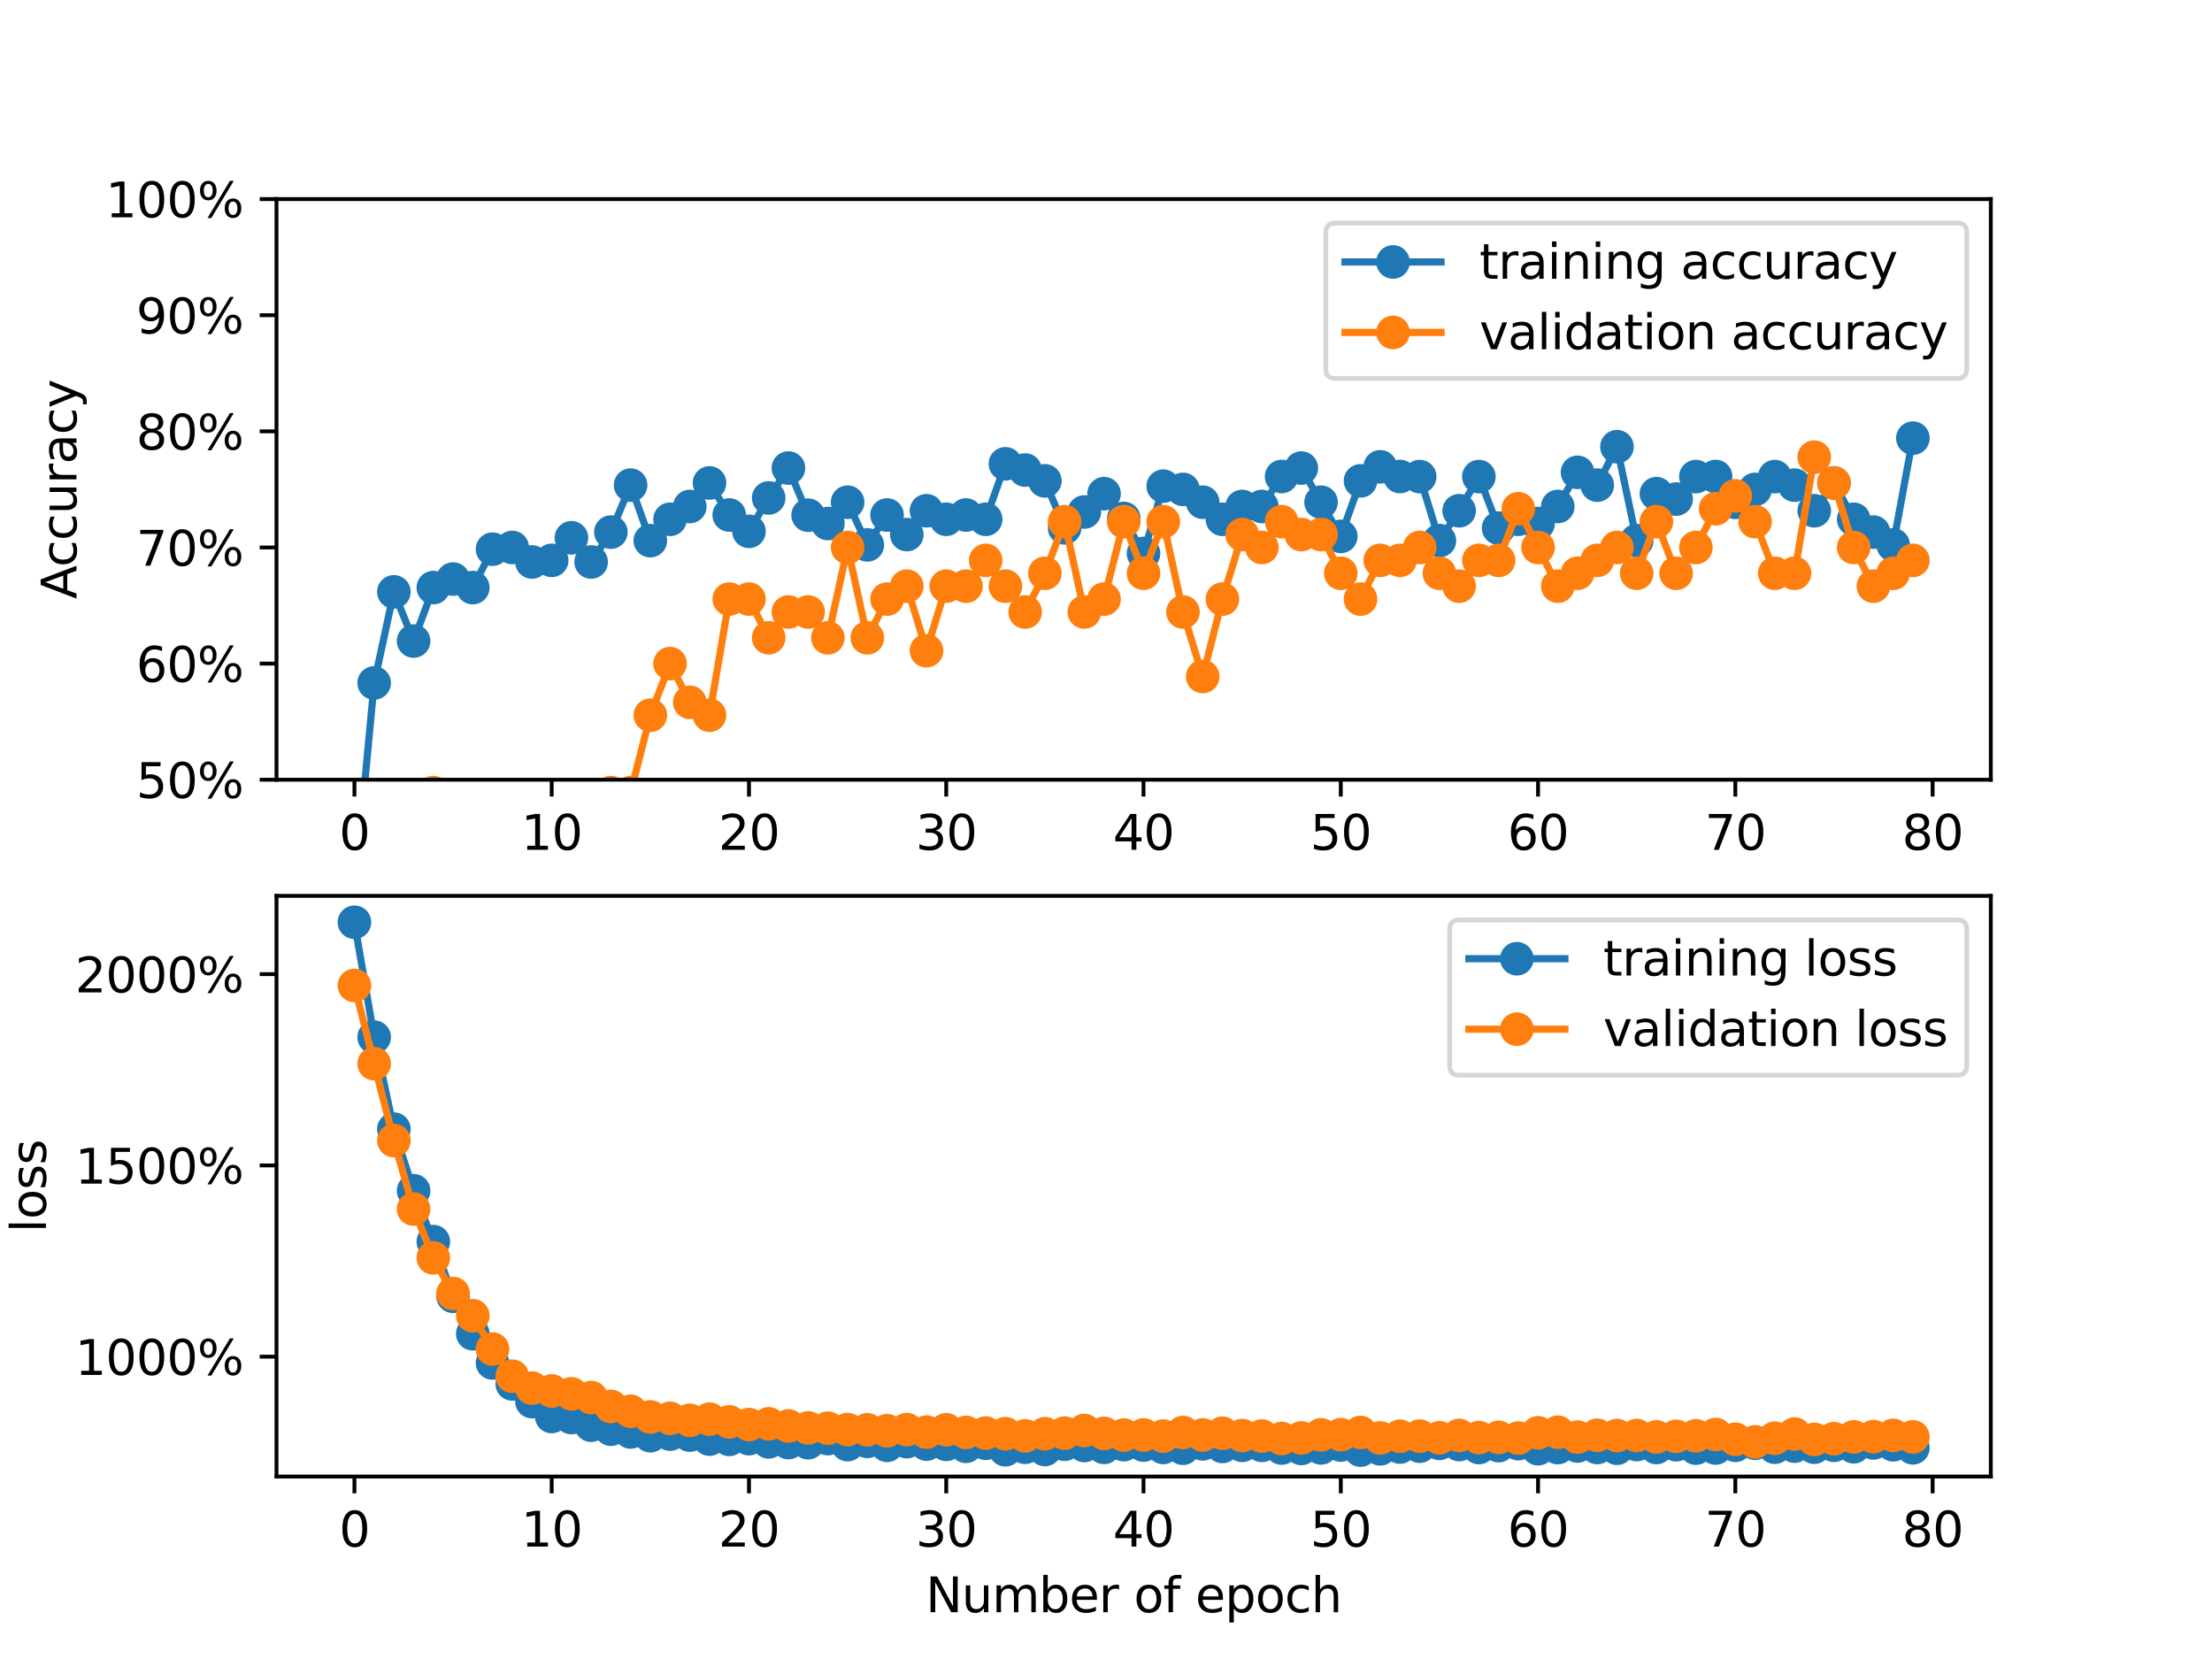<?xml version="1.0" encoding="utf-8" standalone="no"?>
<!DOCTYPE svg PUBLIC "-//W3C//DTD SVG 1.1//EN"
  "http://www.w3.org/Graphics/SVG/1.1/DTD/svg11.dtd">
<svg xmlns:xlink="http://www.w3.org/1999/xlink" width="460.8pt" height="345.6pt" viewBox="0 0 460.8 345.6" xmlns="http://www.w3.org/2000/svg" version="1.1">
 <defs>
  <style type="text/css">*{stroke-linejoin: round; stroke-linecap: butt}</style>
 </defs>
 <g id="figure_1">
  <g id="patch_1">
   <path d="M 0 345.6 
L 460.8 345.6 
L 460.8 0 
L 0 0 
z
" style="fill: #ffffff"/>
  </g>
  <g id="axes_1">
   <g id="patch_2">
    <path d="M 57.6 162.432 
L 414.72 162.432 
L 414.72 41.472 
L 57.6 41.472 
z
" style="fill: #ffffff"/>
   </g>
   <g id="matplotlib.axis_1">
    <g id="xtick_1">
     <g id="line2d_1">
      <defs>
       <path id="md72b9ee565" d="M 0 0 
L 0 3.5 
" style="stroke: #000000; stroke-width: 0.8"/>
      </defs>
      <g>
       <use xlink:href="#md72b9ee565" x="73.833" y="162.432" style="stroke: #000000; stroke-width: 0.8"/>
      </g>
     </g>
     <g id="text_1">
      <!-- 0 -->
      <g transform="translate(70.651 177.03) scale(0.1 -0.1)">
       <defs>
        <path id="DejaVuSans-30" d="M 2034 4250 
Q 1547 4250 1301 3770 
Q 1056 3291 1056 2328 
Q 1056 1369 1301 889 
Q 1547 409 2034 409 
Q 2525 409 2770 889 
Q 3016 1369 3016 2328 
Q 3016 3291 2770 3770 
Q 2525 4250 2034 4250 
z
M 2034 4750 
Q 2819 4750 3233 4129 
Q 3647 3509 3647 2328 
Q 3647 1150 3233 529 
Q 2819 -91 2034 -91 
Q 1250 -91 836 529 
Q 422 1150 422 2328 
Q 422 3509 836 4129 
Q 1250 4750 2034 4750 
z
" transform="scale(0.016)"/>
       </defs>
       <use xlink:href="#DejaVuSans-30"/>
      </g>
     </g>
    </g>
    <g id="xtick_2">
     <g id="line2d_2">
      <g>
       <use xlink:href="#md72b9ee565" x="114.928" y="162.432" style="stroke: #000000; stroke-width: 0.8"/>
      </g>
     </g>
     <g id="text_2">
      <!-- 10 -->
      <g transform="translate(108.566 177.03) scale(0.1 -0.1)">
       <defs>
        <path id="DejaVuSans-31" d="M 794 531 
L 1825 531 
L 1825 4091 
L 703 3866 
L 703 4441 
L 1819 4666 
L 2450 4666 
L 2450 531 
L 3481 531 
L 3481 0 
L 794 0 
L 794 531 
z
" transform="scale(0.016)"/>
       </defs>
       <use xlink:href="#DejaVuSans-31"/>
       <use xlink:href="#DejaVuSans-30" x="63.623"/>
      </g>
     </g>
    </g>
    <g id="xtick_3">
     <g id="line2d_3">
      <g>
       <use xlink:href="#md72b9ee565" x="156.024" y="162.432" style="stroke: #000000; stroke-width: 0.8"/>
      </g>
     </g>
     <g id="text_3">
      <!-- 20 -->
      <g transform="translate(149.661 177.03) scale(0.1 -0.1)">
       <defs>
        <path id="DejaVuSans-32" d="M 1228 531 
L 3431 531 
L 3431 0 
L 469 0 
L 469 531 
Q 828 903 1448 1529 
Q 2069 2156 2228 2338 
Q 2531 2678 2651 2914 
Q 2772 3150 2772 3378 
Q 2772 3750 2511 3984 
Q 2250 4219 1831 4219 
Q 1534 4219 1204 4116 
Q 875 4013 500 3803 
L 500 4441 
Q 881 4594 1212 4672 
Q 1544 4750 1819 4750 
Q 2544 4750 2975 4387 
Q 3406 4025 3406 3419 
Q 3406 3131 3298 2873 
Q 3191 2616 2906 2266 
Q 2828 2175 2409 1742 
Q 1991 1309 1228 531 
z
" transform="scale(0.016)"/>
       </defs>
       <use xlink:href="#DejaVuSans-32"/>
       <use xlink:href="#DejaVuSans-30" x="63.623"/>
      </g>
     </g>
    </g>
    <g id="xtick_4">
     <g id="line2d_4">
      <g>
       <use xlink:href="#md72b9ee565" x="197.119" y="162.432" style="stroke: #000000; stroke-width: 0.8"/>
      </g>
     </g>
     <g id="text_4">
      <!-- 30 -->
      <g transform="translate(190.757 177.03) scale(0.1 -0.1)">
       <defs>
        <path id="DejaVuSans-33" d="M 2597 2516 
Q 3050 2419 3304 2112 
Q 3559 1806 3559 1356 
Q 3559 666 3084 287 
Q 2609 -91 1734 -91 
Q 1441 -91 1130 -33 
Q 819 25 488 141 
L 488 750 
Q 750 597 1062 519 
Q 1375 441 1716 441 
Q 2309 441 2620 675 
Q 2931 909 2931 1356 
Q 2931 1769 2642 2001 
Q 2353 2234 1838 2234 
L 1294 2234 
L 1294 2753 
L 1863 2753 
Q 2328 2753 2575 2939 
Q 2822 3125 2822 3475 
Q 2822 3834 2567 4026 
Q 2313 4219 1838 4219 
Q 1578 4219 1281 4162 
Q 984 4106 628 3988 
L 628 4550 
Q 988 4650 1302 4700 
Q 1616 4750 1894 4750 
Q 2613 4750 3031 4423 
Q 3450 4097 3450 3541 
Q 3450 3153 3228 2886 
Q 3006 2619 2597 2516 
z
" transform="scale(0.016)"/>
       </defs>
       <use xlink:href="#DejaVuSans-33"/>
       <use xlink:href="#DejaVuSans-30" x="63.623"/>
      </g>
     </g>
    </g>
    <g id="xtick_5">
     <g id="line2d_5">
      <g>
       <use xlink:href="#md72b9ee565" x="238.215" y="162.432" style="stroke: #000000; stroke-width: 0.8"/>
      </g>
     </g>
     <g id="text_5">
      <!-- 40 -->
      <g transform="translate(231.852 177.03) scale(0.1 -0.1)">
       <defs>
        <path id="DejaVuSans-34" d="M 2419 4116 
L 825 1625 
L 2419 1625 
L 2419 4116 
z
M 2253 4666 
L 3047 4666 
L 3047 1625 
L 3713 1625 
L 3713 1100 
L 3047 1100 
L 3047 0 
L 2419 0 
L 2419 1100 
L 313 1100 
L 313 1709 
L 2253 4666 
z
" transform="scale(0.016)"/>
       </defs>
       <use xlink:href="#DejaVuSans-34"/>
       <use xlink:href="#DejaVuSans-30" x="63.623"/>
      </g>
     </g>
    </g>
    <g id="xtick_6">
     <g id="line2d_6">
      <g>
       <use xlink:href="#md72b9ee565" x="279.31" y="162.432" style="stroke: #000000; stroke-width: 0.8"/>
      </g>
     </g>
     <g id="text_6">
      <!-- 50 -->
      <g transform="translate(272.948 177.03) scale(0.1 -0.1)">
       <defs>
        <path id="DejaVuSans-35" d="M 691 4666 
L 3169 4666 
L 3169 4134 
L 1269 4134 
L 1269 2991 
Q 1406 3038 1543 3061 
Q 1681 3084 1819 3084 
Q 2600 3084 3056 2656 
Q 3513 2228 3513 1497 
Q 3513 744 3044 326 
Q 2575 -91 1722 -91 
Q 1428 -91 1123 -41 
Q 819 9 494 109 
L 494 744 
Q 775 591 1075 516 
Q 1375 441 1709 441 
Q 2250 441 2565 725 
Q 2881 1009 2881 1497 
Q 2881 1984 2565 2268 
Q 2250 2553 1709 2553 
Q 1456 2553 1204 2497 
Q 953 2441 691 2322 
L 691 4666 
z
" transform="scale(0.016)"/>
       </defs>
       <use xlink:href="#DejaVuSans-35"/>
       <use xlink:href="#DejaVuSans-30" x="63.623"/>
      </g>
     </g>
    </g>
    <g id="xtick_7">
     <g id="line2d_7">
      <g>
       <use xlink:href="#md72b9ee565" x="320.406" y="162.432" style="stroke: #000000; stroke-width: 0.8"/>
      </g>
     </g>
     <g id="text_7">
      <!-- 60 -->
      <g transform="translate(314.043 177.03) scale(0.1 -0.1)">
       <defs>
        <path id="DejaVuSans-36" d="M 2113 2584 
Q 1688 2584 1439 2293 
Q 1191 2003 1191 1497 
Q 1191 994 1439 701 
Q 1688 409 2113 409 
Q 2538 409 2786 701 
Q 3034 994 3034 1497 
Q 3034 2003 2786 2293 
Q 2538 2584 2113 2584 
z
M 3366 4563 
L 3366 3988 
Q 3128 4100 2886 4159 
Q 2644 4219 2406 4219 
Q 1781 4219 1451 3797 
Q 1122 3375 1075 2522 
Q 1259 2794 1537 2939 
Q 1816 3084 2150 3084 
Q 2853 3084 3261 2657 
Q 3669 2231 3669 1497 
Q 3669 778 3244 343 
Q 2819 -91 2113 -91 
Q 1303 -91 875 529 
Q 447 1150 447 2328 
Q 447 3434 972 4092 
Q 1497 4750 2381 4750 
Q 2619 4750 2861 4703 
Q 3103 4656 3366 4563 
z
" transform="scale(0.016)"/>
       </defs>
       <use xlink:href="#DejaVuSans-36"/>
       <use xlink:href="#DejaVuSans-30" x="63.623"/>
      </g>
     </g>
    </g>
    <g id="xtick_8">
     <g id="line2d_8">
      <g>
       <use xlink:href="#md72b9ee565" x="361.501" y="162.432" style="stroke: #000000; stroke-width: 0.8"/>
      </g>
     </g>
     <g id="text_8">
      <!-- 70 -->
      <g transform="translate(355.139 177.03) scale(0.1 -0.1)">
       <defs>
        <path id="DejaVuSans-37" d="M 525 4666 
L 3525 4666 
L 3525 4397 
L 1831 0 
L 1172 0 
L 2766 4134 
L 525 4134 
L 525 4666 
z
" transform="scale(0.016)"/>
       </defs>
       <use xlink:href="#DejaVuSans-37"/>
       <use xlink:href="#DejaVuSans-30" x="63.623"/>
      </g>
     </g>
    </g>
    <g id="xtick_9">
     <g id="line2d_9">
      <g>
       <use xlink:href="#md72b9ee565" x="402.597" y="162.432" style="stroke: #000000; stroke-width: 0.8"/>
      </g>
     </g>
     <g id="text_9">
      <!-- 80 -->
      <g transform="translate(396.234 177.03) scale(0.1 -0.1)">
       <defs>
        <path id="DejaVuSans-38" d="M 2034 2216 
Q 1584 2216 1326 1975 
Q 1069 1734 1069 1313 
Q 1069 891 1326 650 
Q 1584 409 2034 409 
Q 2484 409 2743 651 
Q 3003 894 3003 1313 
Q 3003 1734 2745 1975 
Q 2488 2216 2034 2216 
z
M 1403 2484 
Q 997 2584 770 2862 
Q 544 3141 544 3541 
Q 544 4100 942 4425 
Q 1341 4750 2034 4750 
Q 2731 4750 3128 4425 
Q 3525 4100 3525 3541 
Q 3525 3141 3298 2862 
Q 3072 2584 2669 2484 
Q 3125 2378 3379 2068 
Q 3634 1759 3634 1313 
Q 3634 634 3220 271 
Q 2806 -91 2034 -91 
Q 1263 -91 848 271 
Q 434 634 434 1313 
Q 434 1759 690 2068 
Q 947 2378 1403 2484 
z
M 1172 3481 
Q 1172 3119 1398 2916 
Q 1625 2713 2034 2713 
Q 2441 2713 2670 2916 
Q 2900 3119 2900 3481 
Q 2900 3844 2670 4047 
Q 2441 4250 2034 4250 
Q 1625 4250 1398 4047 
Q 1172 3844 1172 3481 
z
" transform="scale(0.016)"/>
       </defs>
       <use xlink:href="#DejaVuSans-38"/>
       <use xlink:href="#DejaVuSans-30" x="63.623"/>
      </g>
     </g>
    </g>
   </g>
   <g id="matplotlib.axis_2">
    <g id="ytick_1">
     <g id="line2d_10">
      <defs>
       <path id="mcd5fc8fc1f" d="M 0 0 
L -3.5 0 
" style="stroke: #000000; stroke-width: 0.8"/>
      </defs>
      <g>
       <use xlink:href="#mcd5fc8fc1f" x="57.6" y="162.432" style="stroke: #000000; stroke-width: 0.8"/>
      </g>
     </g>
     <g id="text_10">
      <!-- 50% -->
      <g transform="translate(28.373 166.231) scale(0.1 -0.1)">
       <defs>
        <path id="DejaVuSans-25" d="M 4653 2053 
Q 4381 2053 4226 1822 
Q 4072 1591 4072 1178 
Q 4072 772 4226 539 
Q 4381 306 4653 306 
Q 4919 306 5073 539 
Q 5228 772 5228 1178 
Q 5228 1588 5073 1820 
Q 4919 2053 4653 2053 
z
M 4653 2450 
Q 5147 2450 5437 2106 
Q 5728 1763 5728 1178 
Q 5728 594 5436 251 
Q 5144 -91 4653 -91 
Q 4153 -91 3862 251 
Q 3572 594 3572 1178 
Q 3572 1766 3864 2108 
Q 4156 2450 4653 2450 
z
M 1428 4353 
Q 1159 4353 1004 4120 
Q 850 3888 850 3481 
Q 850 3069 1003 2837 
Q 1156 2606 1428 2606 
Q 1700 2606 1854 2837 
Q 2009 3069 2009 3481 
Q 2009 3884 1853 4118 
Q 1697 4353 1428 4353 
z
M 4250 4750 
L 4750 4750 
L 1831 -91 
L 1331 -91 
L 4250 4750 
z
M 1428 4750 
Q 1922 4750 2215 4408 
Q 2509 4066 2509 3481 
Q 2509 2891 2217 2550 
Q 1925 2209 1428 2209 
Q 931 2209 642 2551 
Q 353 2894 353 3481 
Q 353 4063 643 4406 
Q 934 4750 1428 4750 
z
" transform="scale(0.016)"/>
       </defs>
       <use xlink:href="#DejaVuSans-35"/>
       <use xlink:href="#DejaVuSans-30" x="63.623"/>
       <use xlink:href="#DejaVuSans-25" x="127.246"/>
      </g>
     </g>
    </g>
    <g id="ytick_2">
     <g id="line2d_11">
      <g>
       <use xlink:href="#mcd5fc8fc1f" x="57.6" y="138.24" style="stroke: #000000; stroke-width: 0.8"/>
      </g>
     </g>
     <g id="text_11">
      <!-- 60% -->
      <g transform="translate(28.373 142.039) scale(0.1 -0.1)">
       <use xlink:href="#DejaVuSans-36"/>
       <use xlink:href="#DejaVuSans-30" x="63.623"/>
       <use xlink:href="#DejaVuSans-25" x="127.246"/>
      </g>
     </g>
    </g>
    <g id="ytick_3">
     <g id="line2d_12">
      <g>
       <use xlink:href="#mcd5fc8fc1f" x="57.6" y="114.048" style="stroke: #000000; stroke-width: 0.8"/>
      </g>
     </g>
     <g id="text_12">
      <!-- 70% -->
      <g transform="translate(28.373 117.847) scale(0.1 -0.1)">
       <use xlink:href="#DejaVuSans-37"/>
       <use xlink:href="#DejaVuSans-30" x="63.623"/>
       <use xlink:href="#DejaVuSans-25" x="127.246"/>
      </g>
     </g>
    </g>
    <g id="ytick_4">
     <g id="line2d_13">
      <g>
       <use xlink:href="#mcd5fc8fc1f" x="57.6" y="89.856" style="stroke: #000000; stroke-width: 0.8"/>
      </g>
     </g>
     <g id="text_13">
      <!-- 80% -->
      <g transform="translate(28.373 93.655) scale(0.1 -0.1)">
       <use xlink:href="#DejaVuSans-38"/>
       <use xlink:href="#DejaVuSans-30" x="63.623"/>
       <use xlink:href="#DejaVuSans-25" x="127.246"/>
      </g>
     </g>
    </g>
    <g id="ytick_5">
     <g id="line2d_14">
      <g>
       <use xlink:href="#mcd5fc8fc1f" x="57.6" y="65.664" style="stroke: #000000; stroke-width: 0.8"/>
      </g>
     </g>
     <g id="text_14">
      <!-- 90% -->
      <g transform="translate(28.373 69.463) scale(0.1 -0.1)">
       <defs>
        <path id="DejaVuSans-39" d="M 703 97 
L 703 672 
Q 941 559 1184 500 
Q 1428 441 1663 441 
Q 2288 441 2617 861 
Q 2947 1281 2994 2138 
Q 2813 1869 2534 1725 
Q 2256 1581 1919 1581 
Q 1219 1581 811 2004 
Q 403 2428 403 3163 
Q 403 3881 828 4315 
Q 1253 4750 1959 4750 
Q 2769 4750 3195 4129 
Q 3622 3509 3622 2328 
Q 3622 1225 3098 567 
Q 2575 -91 1691 -91 
Q 1453 -91 1209 -44 
Q 966 3 703 97 
z
M 1959 2075 
Q 2384 2075 2632 2365 
Q 2881 2656 2881 3163 
Q 2881 3666 2632 3958 
Q 2384 4250 1959 4250 
Q 1534 4250 1286 3958 
Q 1038 3666 1038 3163 
Q 1038 2656 1286 2365 
Q 1534 2075 1959 2075 
z
" transform="scale(0.016)"/>
       </defs>
       <use xlink:href="#DejaVuSans-39"/>
       <use xlink:href="#DejaVuSans-30" x="63.623"/>
       <use xlink:href="#DejaVuSans-25" x="127.246"/>
      </g>
     </g>
    </g>
    <g id="ytick_6">
     <g id="line2d_15">
      <g>
       <use xlink:href="#mcd5fc8fc1f" x="57.6" y="41.472" style="stroke: #000000; stroke-width: 0.8"/>
      </g>
     </g>
     <g id="text_15">
      <!-- 100% -->
      <g transform="translate(22.011 45.271) scale(0.1 -0.1)">
       <use xlink:href="#DejaVuSans-31"/>
       <use xlink:href="#DejaVuSans-30" x="63.623"/>
       <use xlink:href="#DejaVuSans-30" x="127.246"/>
       <use xlink:href="#DejaVuSans-25" x="190.869"/>
      </g>
     </g>
    </g>
    <g id="text_16">
     <!-- Accuracy -->
     <g transform="translate(15.931 124.78) rotate(-90) scale(0.1 -0.1)">
      <defs>
       <path id="DejaVuSans-41" d="M 2188 4044 
L 1331 1722 
L 3047 1722 
L 2188 4044 
z
M 1831 4666 
L 2547 4666 
L 4325 0 
L 3669 0 
L 3244 1197 
L 1141 1197 
L 716 0 
L 50 0 
L 1831 4666 
z
" transform="scale(0.016)"/>
       <path id="DejaVuSans-63" d="M 3122 3366 
L 3122 2828 
Q 2878 2963 2633 3030 
Q 2388 3097 2138 3097 
Q 1578 3097 1268 2742 
Q 959 2388 959 1747 
Q 959 1106 1268 751 
Q 1578 397 2138 397 
Q 2388 397 2633 464 
Q 2878 531 3122 666 
L 3122 134 
Q 2881 22 2623 -34 
Q 2366 -91 2075 -91 
Q 1284 -91 818 406 
Q 353 903 353 1747 
Q 353 2603 823 3093 
Q 1294 3584 2113 3584 
Q 2378 3584 2631 3529 
Q 2884 3475 3122 3366 
z
" transform="scale(0.016)"/>
       <path id="DejaVuSans-75" d="M 544 1381 
L 544 3500 
L 1119 3500 
L 1119 1403 
Q 1119 906 1312 657 
Q 1506 409 1894 409 
Q 2359 409 2629 706 
Q 2900 1003 2900 1516 
L 2900 3500 
L 3475 3500 
L 3475 0 
L 2900 0 
L 2900 538 
Q 2691 219 2414 64 
Q 2138 -91 1772 -91 
Q 1169 -91 856 284 
Q 544 659 544 1381 
z
M 1991 3584 
L 1991 3584 
z
" transform="scale(0.016)"/>
       <path id="DejaVuSans-72" d="M 2631 2963 
Q 2534 3019 2420 3045 
Q 2306 3072 2169 3072 
Q 1681 3072 1420 2755 
Q 1159 2438 1159 1844 
L 1159 0 
L 581 0 
L 581 3500 
L 1159 3500 
L 1159 2956 
Q 1341 3275 1631 3429 
Q 1922 3584 2338 3584 
Q 2397 3584 2469 3576 
Q 2541 3569 2628 3553 
L 2631 2963 
z
" transform="scale(0.016)"/>
       <path id="DejaVuSans-61" d="M 2194 1759 
Q 1497 1759 1228 1600 
Q 959 1441 959 1056 
Q 959 750 1161 570 
Q 1363 391 1709 391 
Q 2188 391 2477 730 
Q 2766 1069 2766 1631 
L 2766 1759 
L 2194 1759 
z
M 3341 1997 
L 3341 0 
L 2766 0 
L 2766 531 
Q 2569 213 2275 61 
Q 1981 -91 1556 -91 
Q 1019 -91 701 211 
Q 384 513 384 1019 
Q 384 1609 779 1909 
Q 1175 2209 1959 2209 
L 2766 2209 
L 2766 2266 
Q 2766 2663 2505 2880 
Q 2244 3097 1772 3097 
Q 1472 3097 1187 3025 
Q 903 2953 641 2809 
L 641 3341 
Q 956 3463 1253 3523 
Q 1550 3584 1831 3584 
Q 2591 3584 2966 3190 
Q 3341 2797 3341 1997 
z
" transform="scale(0.016)"/>
       <path id="DejaVuSans-79" d="M 2059 -325 
Q 1816 -950 1584 -1140 
Q 1353 -1331 966 -1331 
L 506 -1331 
L 506 -850 
L 844 -850 
Q 1081 -850 1212 -737 
Q 1344 -625 1503 -206 
L 1606 56 
L 191 3500 
L 800 3500 
L 1894 763 
L 2988 3500 
L 3597 3500 
L 2059 -325 
z
" transform="scale(0.016)"/>
      </defs>
      <use xlink:href="#DejaVuSans-41"/>
      <use xlink:href="#DejaVuSans-63" x="66.658"/>
      <use xlink:href="#DejaVuSans-63" x="121.639"/>
      <use xlink:href="#DejaVuSans-75" x="176.619"/>
      <use xlink:href="#DejaVuSans-72" x="239.998"/>
      <use xlink:href="#DejaVuSans-61" x="281.111"/>
      <use xlink:href="#DejaVuSans-63" x="342.391"/>
      <use xlink:href="#DejaVuSans-79" x="397.371"/>
     </g>
    </g>
   </g>
   <g id="line2d_16">
    <path d="M 73.833 185.952 
L 77.942 142.272 
L 82.052 123.298 
L 86.161 133.536 
L 90.271 122.408 
L 94.38 120.63 
L 98.49 122.408 
L 102.6 114.404 
L 106.709 114.048 
L 110.819 117.072 
L 114.928 116.736 
L 119.038 112.032 
L 123.147 117.072 
L 127.257 110.846 
L 131.366 101.063 
L 135.476 112.625 
L 139.586 108.178 
L 143.695 105.51 
L 147.805 100.608 
L 151.914 107.288 
L 156.024 110.688 
L 160.133 103.731 
L 164.243 97.505 
L 168.352 107.328 
L 172.462 109.067 
L 176.572 104.62 
L 180.681 113.514 
L 184.791 107.288 
L 188.9 111.36 
L 193.01 106.399 
L 197.119 108.178 
L 201.229 107.288 
L 205.338 108.178 
L 209.448 96.616 
L 213.557 97.92 
L 217.667 100.173 
L 221.777 109.957 
L 225.886 106.656 
L 229.996 102.841 
L 234.105 108 
L 238.215 115.293 
L 242.324 101.28 
L 246.434 101.952 
L 250.543 104.62 
L 254.653 108.178 
L 258.763 105.51 
L 262.872 105.51 
L 266.982 99.264 
L 271.091 97.505 
L 275.201 104.62 
L 279.31 111.736 
L 283.42 100.173 
L 287.529 97.248 
L 291.639 99.264 
L 295.748 99.284 
L 299.858 112.625 
L 303.968 106.399 
L 308.077 99.284 
L 312.187 110.016 
L 316.296 108.178 
L 320.406 109.067 
L 324.515 105.51 
L 328.625 98.394 
L 332.734 101.063 
L 336.844 93.058 
L 340.954 112.625 
L 345.063 102.841 
L 349.173 103.968 
L 353.282 99.284 
L 357.392 99.264 
L 361.501 104.64 
L 365.611 101.952 
L 369.72 99.284 
L 373.83 101.063 
L 377.94 106.399 
L 382.049 100.608 
L 386.159 108.178 
L 390.268 110.846 
L 394.378 113.514 
L 398.487 91.279 
" clip-path="url(#p447e910b2a)" style="fill: none; stroke: #1f77b4; stroke-width: 1.5; stroke-linecap: square"/>
    <defs>
     <path id="mf2f1d01eff" d="M 0 3 
C 0.796 3 1.559 2.684 2.121 2.121 
C 2.684 1.559 3 0.796 3 0 
C 3 -0.796 2.684 -1.559 2.121 -2.121 
C 1.559 -2.684 0.796 -3 0 -3 
C -0.796 -3 -1.559 -2.684 -2.121 -2.121 
C -2.684 -1.559 -3 -0.796 -3 0 
C -3 0.796 -2.684 1.559 -2.121 2.121 
C -1.559 2.684 -0.796 3 0 3 
z
" style="stroke: #1f77b4"/>
    </defs>
    <g clip-path="url(#p447e910b2a)">
     <use xlink:href="#mf2f1d01eff" x="73.833" y="185.952" style="fill: #1f77b4; stroke: #1f77b4"/>
     <use xlink:href="#mf2f1d01eff" x="77.942" y="142.272" style="fill: #1f77b4; stroke: #1f77b4"/>
     <use xlink:href="#mf2f1d01eff" x="82.052" y="123.298" style="fill: #1f77b4; stroke: #1f77b4"/>
     <use xlink:href="#mf2f1d01eff" x="86.161" y="133.536" style="fill: #1f77b4; stroke: #1f77b4"/>
     <use xlink:href="#mf2f1d01eff" x="90.271" y="122.408" style="fill: #1f77b4; stroke: #1f77b4"/>
     <use xlink:href="#mf2f1d01eff" x="94.38" y="120.63" style="fill: #1f77b4; stroke: #1f77b4"/>
     <use xlink:href="#mf2f1d01eff" x="98.49" y="122.408" style="fill: #1f77b4; stroke: #1f77b4"/>
     <use xlink:href="#mf2f1d01eff" x="102.6" y="114.404" style="fill: #1f77b4; stroke: #1f77b4"/>
     <use xlink:href="#mf2f1d01eff" x="106.709" y="114.048" style="fill: #1f77b4; stroke: #1f77b4"/>
     <use xlink:href="#mf2f1d01eff" x="110.819" y="117.072" style="fill: #1f77b4; stroke: #1f77b4"/>
     <use xlink:href="#mf2f1d01eff" x="114.928" y="116.736" style="fill: #1f77b4; stroke: #1f77b4"/>
     <use xlink:href="#mf2f1d01eff" x="119.038" y="112.032" style="fill: #1f77b4; stroke: #1f77b4"/>
     <use xlink:href="#mf2f1d01eff" x="123.147" y="117.072" style="fill: #1f77b4; stroke: #1f77b4"/>
     <use xlink:href="#mf2f1d01eff" x="127.257" y="110.846" style="fill: #1f77b4; stroke: #1f77b4"/>
     <use xlink:href="#mf2f1d01eff" x="131.366" y="101.063" style="fill: #1f77b4; stroke: #1f77b4"/>
     <use xlink:href="#mf2f1d01eff" x="135.476" y="112.625" style="fill: #1f77b4; stroke: #1f77b4"/>
     <use xlink:href="#mf2f1d01eff" x="139.586" y="108.178" style="fill: #1f77b4; stroke: #1f77b4"/>
     <use xlink:href="#mf2f1d01eff" x="143.695" y="105.51" style="fill: #1f77b4; stroke: #1f77b4"/>
     <use xlink:href="#mf2f1d01eff" x="147.805" y="100.608" style="fill: #1f77b4; stroke: #1f77b4"/>
     <use xlink:href="#mf2f1d01eff" x="151.914" y="107.288" style="fill: #1f77b4; stroke: #1f77b4"/>
     <use xlink:href="#mf2f1d01eff" x="156.024" y="110.688" style="fill: #1f77b4; stroke: #1f77b4"/>
     <use xlink:href="#mf2f1d01eff" x="160.133" y="103.731" style="fill: #1f77b4; stroke: #1f77b4"/>
     <use xlink:href="#mf2f1d01eff" x="164.243" y="97.505" style="fill: #1f77b4; stroke: #1f77b4"/>
     <use xlink:href="#mf2f1d01eff" x="168.352" y="107.328" style="fill: #1f77b4; stroke: #1f77b4"/>
     <use xlink:href="#mf2f1d01eff" x="172.462" y="109.067" style="fill: #1f77b4; stroke: #1f77b4"/>
     <use xlink:href="#mf2f1d01eff" x="176.572" y="104.62" style="fill: #1f77b4; stroke: #1f77b4"/>
     <use xlink:href="#mf2f1d01eff" x="180.681" y="113.514" style="fill: #1f77b4; stroke: #1f77b4"/>
     <use xlink:href="#mf2f1d01eff" x="184.791" y="107.288" style="fill: #1f77b4; stroke: #1f77b4"/>
     <use xlink:href="#mf2f1d01eff" x="188.9" y="111.36" style="fill: #1f77b4; stroke: #1f77b4"/>
     <use xlink:href="#mf2f1d01eff" x="193.01" y="106.399" style="fill: #1f77b4; stroke: #1f77b4"/>
     <use xlink:href="#mf2f1d01eff" x="197.119" y="108.178" style="fill: #1f77b4; stroke: #1f77b4"/>
     <use xlink:href="#mf2f1d01eff" x="201.229" y="107.288" style="fill: #1f77b4; stroke: #1f77b4"/>
     <use xlink:href="#mf2f1d01eff" x="205.338" y="108.178" style="fill: #1f77b4; stroke: #1f77b4"/>
     <use xlink:href="#mf2f1d01eff" x="209.448" y="96.616" style="fill: #1f77b4; stroke: #1f77b4"/>
     <use xlink:href="#mf2f1d01eff" x="213.557" y="97.92" style="fill: #1f77b4; stroke: #1f77b4"/>
     <use xlink:href="#mf2f1d01eff" x="217.667" y="100.173" style="fill: #1f77b4; stroke: #1f77b4"/>
     <use xlink:href="#mf2f1d01eff" x="221.777" y="109.957" style="fill: #1f77b4; stroke: #1f77b4"/>
     <use xlink:href="#mf2f1d01eff" x="225.886" y="106.656" style="fill: #1f77b4; stroke: #1f77b4"/>
     <use xlink:href="#mf2f1d01eff" x="229.996" y="102.841" style="fill: #1f77b4; stroke: #1f77b4"/>
     <use xlink:href="#mf2f1d01eff" x="234.105" y="108" style="fill: #1f77b4; stroke: #1f77b4"/>
     <use xlink:href="#mf2f1d01eff" x="238.215" y="115.293" style="fill: #1f77b4; stroke: #1f77b4"/>
     <use xlink:href="#mf2f1d01eff" x="242.324" y="101.28" style="fill: #1f77b4; stroke: #1f77b4"/>
     <use xlink:href="#mf2f1d01eff" x="246.434" y="101.952" style="fill: #1f77b4; stroke: #1f77b4"/>
     <use xlink:href="#mf2f1d01eff" x="250.543" y="104.62" style="fill: #1f77b4; stroke: #1f77b4"/>
     <use xlink:href="#mf2f1d01eff" x="254.653" y="108.178" style="fill: #1f77b4; stroke: #1f77b4"/>
     <use xlink:href="#mf2f1d01eff" x="258.763" y="105.51" style="fill: #1f77b4; stroke: #1f77b4"/>
     <use xlink:href="#mf2f1d01eff" x="262.872" y="105.51" style="fill: #1f77b4; stroke: #1f77b4"/>
     <use xlink:href="#mf2f1d01eff" x="266.982" y="99.264" style="fill: #1f77b4; stroke: #1f77b4"/>
     <use xlink:href="#mf2f1d01eff" x="271.091" y="97.505" style="fill: #1f77b4; stroke: #1f77b4"/>
     <use xlink:href="#mf2f1d01eff" x="275.201" y="104.62" style="fill: #1f77b4; stroke: #1f77b4"/>
     <use xlink:href="#mf2f1d01eff" x="279.31" y="111.736" style="fill: #1f77b4; stroke: #1f77b4"/>
     <use xlink:href="#mf2f1d01eff" x="283.42" y="100.173" style="fill: #1f77b4; stroke: #1f77b4"/>
     <use xlink:href="#mf2f1d01eff" x="287.529" y="97.248" style="fill: #1f77b4; stroke: #1f77b4"/>
     <use xlink:href="#mf2f1d01eff" x="291.639" y="99.264" style="fill: #1f77b4; stroke: #1f77b4"/>
     <use xlink:href="#mf2f1d01eff" x="295.748" y="99.284" style="fill: #1f77b4; stroke: #1f77b4"/>
     <use xlink:href="#mf2f1d01eff" x="299.858" y="112.625" style="fill: #1f77b4; stroke: #1f77b4"/>
     <use xlink:href="#mf2f1d01eff" x="303.968" y="106.399" style="fill: #1f77b4; stroke: #1f77b4"/>
     <use xlink:href="#mf2f1d01eff" x="308.077" y="99.284" style="fill: #1f77b4; stroke: #1f77b4"/>
     <use xlink:href="#mf2f1d01eff" x="312.187" y="110.016" style="fill: #1f77b4; stroke: #1f77b4"/>
     <use xlink:href="#mf2f1d01eff" x="316.296" y="108.178" style="fill: #1f77b4; stroke: #1f77b4"/>
     <use xlink:href="#mf2f1d01eff" x="320.406" y="109.067" style="fill: #1f77b4; stroke: #1f77b4"/>
     <use xlink:href="#mf2f1d01eff" x="324.515" y="105.51" style="fill: #1f77b4; stroke: #1f77b4"/>
     <use xlink:href="#mf2f1d01eff" x="328.625" y="98.394" style="fill: #1f77b4; stroke: #1f77b4"/>
     <use xlink:href="#mf2f1d01eff" x="332.734" y="101.063" style="fill: #1f77b4; stroke: #1f77b4"/>
     <use xlink:href="#mf2f1d01eff" x="336.844" y="93.058" style="fill: #1f77b4; stroke: #1f77b4"/>
     <use xlink:href="#mf2f1d01eff" x="340.954" y="112.625" style="fill: #1f77b4; stroke: #1f77b4"/>
     <use xlink:href="#mf2f1d01eff" x="345.063" y="102.841" style="fill: #1f77b4; stroke: #1f77b4"/>
     <use xlink:href="#mf2f1d01eff" x="349.173" y="103.968" style="fill: #1f77b4; stroke: #1f77b4"/>
     <use xlink:href="#mf2f1d01eff" x="353.282" y="99.284" style="fill: #1f77b4; stroke: #1f77b4"/>
     <use xlink:href="#mf2f1d01eff" x="357.392" y="99.264" style="fill: #1f77b4; stroke: #1f77b4"/>
     <use xlink:href="#mf2f1d01eff" x="361.501" y="104.64" style="fill: #1f77b4; stroke: #1f77b4"/>
     <use xlink:href="#mf2f1d01eff" x="365.611" y="101.952" style="fill: #1f77b4; stroke: #1f77b4"/>
     <use xlink:href="#mf2f1d01eff" x="369.72" y="99.284" style="fill: #1f77b4; stroke: #1f77b4"/>
     <use xlink:href="#mf2f1d01eff" x="373.83" y="101.063" style="fill: #1f77b4; stroke: #1f77b4"/>
     <use xlink:href="#mf2f1d01eff" x="377.94" y="106.399" style="fill: #1f77b4; stroke: #1f77b4"/>
     <use xlink:href="#mf2f1d01eff" x="382.049" y="100.608" style="fill: #1f77b4; stroke: #1f77b4"/>
     <use xlink:href="#mf2f1d01eff" x="386.159" y="108.178" style="fill: #1f77b4; stroke: #1f77b4"/>
     <use xlink:href="#mf2f1d01eff" x="390.268" y="110.846" style="fill: #1f77b4; stroke: #1f77b4"/>
     <use xlink:href="#mf2f1d01eff" x="394.378" y="113.514" style="fill: #1f77b4; stroke: #1f77b4"/>
     <use xlink:href="#mf2f1d01eff" x="398.487" y="91.279" style="fill: #1f77b4; stroke: #1f77b4"/>
    </g>
   </g>
   <g id="line2d_17">
    <path d="M 73.833 200.064 
L 77.942 208.128 
L 82.052 200.064 
L 86.161 183.936 
L 90.271 165.12 
L 94.38 175.872 
L 98.49 208.128 
L 102.6 192 
L 106.709 167.808 
L 110.819 167.808 
L 114.928 167.808 
L 119.038 186.624 
L 123.147 189.312 
L 127.257 165.12 
L 131.366 165.12 
L 135.476 148.992 
L 139.586 138.24 
L 143.695 146.304 
L 147.805 148.992 
L 151.914 124.8 
L 156.024 124.8 
L 160.133 132.864 
L 164.243 127.488 
L 168.352 127.488 
L 172.462 132.864 
L 176.572 114.048 
L 180.681 132.864 
L 184.791 124.8 
L 188.9 122.112 
L 193.01 135.552 
L 197.119 122.112 
L 201.229 122.112 
L 205.338 116.736 
L 209.448 122.112 
L 213.557 127.488 
L 217.667 119.424 
L 221.777 108.672 
L 225.886 127.488 
L 229.996 124.8 
L 234.105 108.672 
L 238.215 119.424 
L 242.324 108.672 
L 246.434 127.488 
L 250.543 140.928 
L 254.653 124.8 
L 258.763 111.36 
L 262.872 114.048 
L 266.982 108.672 
L 271.091 111.36 
L 275.201 111.36 
L 279.31 119.424 
L 283.42 124.8 
L 287.529 116.736 
L 291.639 116.736 
L 295.748 114.048 
L 299.858 119.424 
L 303.968 122.112 
L 308.077 116.736 
L 312.187 116.736 
L 316.296 105.984 
L 320.406 114.048 
L 324.515 122.112 
L 328.625 119.424 
L 332.734 116.736 
L 336.844 114.048 
L 340.954 119.424 
L 345.063 108.672 
L 349.173 119.424 
L 353.282 114.048 
L 357.392 105.984 
L 361.501 103.296 
L 365.611 108.672 
L 369.72 119.424 
L 373.83 119.424 
L 377.94 95.232 
L 382.049 100.608 
L 386.159 114.048 
L 390.268 122.112 
L 394.378 119.424 
L 398.487 116.736 
" clip-path="url(#p447e910b2a)" style="fill: none; stroke: #ff7f0e; stroke-width: 1.5; stroke-linecap: square"/>
    <defs>
     <path id="mbf30e62b99" d="M 0 3 
C 0.796 3 1.559 2.684 2.121 2.121 
C 2.684 1.559 3 0.796 3 0 
C 3 -0.796 2.684 -1.559 2.121 -2.121 
C 1.559 -2.684 0.796 -3 0 -3 
C -0.796 -3 -1.559 -2.684 -2.121 -2.121 
C -2.684 -1.559 -3 -0.796 -3 0 
C -3 0.796 -2.684 1.559 -2.121 2.121 
C -1.559 2.684 -0.796 3 0 3 
z
" style="stroke: #ff7f0e"/>
    </defs>
    <g clip-path="url(#p447e910b2a)">
     <use xlink:href="#mbf30e62b99" x="73.833" y="200.064" style="fill: #ff7f0e; stroke: #ff7f0e"/>
     <use xlink:href="#mbf30e62b99" x="77.942" y="208.128" style="fill: #ff7f0e; stroke: #ff7f0e"/>
     <use xlink:href="#mbf30e62b99" x="82.052" y="200.064" style="fill: #ff7f0e; stroke: #ff7f0e"/>
     <use xlink:href="#mbf30e62b99" x="86.161" y="183.936" style="fill: #ff7f0e; stroke: #ff7f0e"/>
     <use xlink:href="#mbf30e62b99" x="90.271" y="165.12" style="fill: #ff7f0e; stroke: #ff7f0e"/>
     <use xlink:href="#mbf30e62b99" x="94.38" y="175.872" style="fill: #ff7f0e; stroke: #ff7f0e"/>
     <use xlink:href="#mbf30e62b99" x="98.49" y="208.128" style="fill: #ff7f0e; stroke: #ff7f0e"/>
     <use xlink:href="#mbf30e62b99" x="102.6" y="192" style="fill: #ff7f0e; stroke: #ff7f0e"/>
     <use xlink:href="#mbf30e62b99" x="106.709" y="167.808" style="fill: #ff7f0e; stroke: #ff7f0e"/>
     <use xlink:href="#mbf30e62b99" x="110.819" y="167.808" style="fill: #ff7f0e; stroke: #ff7f0e"/>
     <use xlink:href="#mbf30e62b99" x="114.928" y="167.808" style="fill: #ff7f0e; stroke: #ff7f0e"/>
     <use xlink:href="#mbf30e62b99" x="119.038" y="186.624" style="fill: #ff7f0e; stroke: #ff7f0e"/>
     <use xlink:href="#mbf30e62b99" x="123.147" y="189.312" style="fill: #ff7f0e; stroke: #ff7f0e"/>
     <use xlink:href="#mbf30e62b99" x="127.257" y="165.12" style="fill: #ff7f0e; stroke: #ff7f0e"/>
     <use xlink:href="#mbf30e62b99" x="131.366" y="165.12" style="fill: #ff7f0e; stroke: #ff7f0e"/>
     <use xlink:href="#mbf30e62b99" x="135.476" y="148.992" style="fill: #ff7f0e; stroke: #ff7f0e"/>
     <use xlink:href="#mbf30e62b99" x="139.586" y="138.24" style="fill: #ff7f0e; stroke: #ff7f0e"/>
     <use xlink:href="#mbf30e62b99" x="143.695" y="146.304" style="fill: #ff7f0e; stroke: #ff7f0e"/>
     <use xlink:href="#mbf30e62b99" x="147.805" y="148.992" style="fill: #ff7f0e; stroke: #ff7f0e"/>
     <use xlink:href="#mbf30e62b99" x="151.914" y="124.8" style="fill: #ff7f0e; stroke: #ff7f0e"/>
     <use xlink:href="#mbf30e62b99" x="156.024" y="124.8" style="fill: #ff7f0e; stroke: #ff7f0e"/>
     <use xlink:href="#mbf30e62b99" x="160.133" y="132.864" style="fill: #ff7f0e; stroke: #ff7f0e"/>
     <use xlink:href="#mbf30e62b99" x="164.243" y="127.488" style="fill: #ff7f0e; stroke: #ff7f0e"/>
     <use xlink:href="#mbf30e62b99" x="168.352" y="127.488" style="fill: #ff7f0e; stroke: #ff7f0e"/>
     <use xlink:href="#mbf30e62b99" x="172.462" y="132.864" style="fill: #ff7f0e; stroke: #ff7f0e"/>
     <use xlink:href="#mbf30e62b99" x="176.572" y="114.048" style="fill: #ff7f0e; stroke: #ff7f0e"/>
     <use xlink:href="#mbf30e62b99" x="180.681" y="132.864" style="fill: #ff7f0e; stroke: #ff7f0e"/>
     <use xlink:href="#mbf30e62b99" x="184.791" y="124.8" style="fill: #ff7f0e; stroke: #ff7f0e"/>
     <use xlink:href="#mbf30e62b99" x="188.9" y="122.112" style="fill: #ff7f0e; stroke: #ff7f0e"/>
     <use xlink:href="#mbf30e62b99" x="193.01" y="135.552" style="fill: #ff7f0e; stroke: #ff7f0e"/>
     <use xlink:href="#mbf30e62b99" x="197.119" y="122.112" style="fill: #ff7f0e; stroke: #ff7f0e"/>
     <use xlink:href="#mbf30e62b99" x="201.229" y="122.112" style="fill: #ff7f0e; stroke: #ff7f0e"/>
     <use xlink:href="#mbf30e62b99" x="205.338" y="116.736" style="fill: #ff7f0e; stroke: #ff7f0e"/>
     <use xlink:href="#mbf30e62b99" x="209.448" y="122.112" style="fill: #ff7f0e; stroke: #ff7f0e"/>
     <use xlink:href="#mbf30e62b99" x="213.557" y="127.488" style="fill: #ff7f0e; stroke: #ff7f0e"/>
     <use xlink:href="#mbf30e62b99" x="217.667" y="119.424" style="fill: #ff7f0e; stroke: #ff7f0e"/>
     <use xlink:href="#mbf30e62b99" x="221.777" y="108.672" style="fill: #ff7f0e; stroke: #ff7f0e"/>
     <use xlink:href="#mbf30e62b99" x="225.886" y="127.488" style="fill: #ff7f0e; stroke: #ff7f0e"/>
     <use xlink:href="#mbf30e62b99" x="229.996" y="124.8" style="fill: #ff7f0e; stroke: #ff7f0e"/>
     <use xlink:href="#mbf30e62b99" x="234.105" y="108.672" style="fill: #ff7f0e; stroke: #ff7f0e"/>
     <use xlink:href="#mbf30e62b99" x="238.215" y="119.424" style="fill: #ff7f0e; stroke: #ff7f0e"/>
     <use xlink:href="#mbf30e62b99" x="242.324" y="108.672" style="fill: #ff7f0e; stroke: #ff7f0e"/>
     <use xlink:href="#mbf30e62b99" x="246.434" y="127.488" style="fill: #ff7f0e; stroke: #ff7f0e"/>
     <use xlink:href="#mbf30e62b99" x="250.543" y="140.928" style="fill: #ff7f0e; stroke: #ff7f0e"/>
     <use xlink:href="#mbf30e62b99" x="254.653" y="124.8" style="fill: #ff7f0e; stroke: #ff7f0e"/>
     <use xlink:href="#mbf30e62b99" x="258.763" y="111.36" style="fill: #ff7f0e; stroke: #ff7f0e"/>
     <use xlink:href="#mbf30e62b99" x="262.872" y="114.048" style="fill: #ff7f0e; stroke: #ff7f0e"/>
     <use xlink:href="#mbf30e62b99" x="266.982" y="108.672" style="fill: #ff7f0e; stroke: #ff7f0e"/>
     <use xlink:href="#mbf30e62b99" x="271.091" y="111.36" style="fill: #ff7f0e; stroke: #ff7f0e"/>
     <use xlink:href="#mbf30e62b99" x="275.201" y="111.36" style="fill: #ff7f0e; stroke: #ff7f0e"/>
     <use xlink:href="#mbf30e62b99" x="279.31" y="119.424" style="fill: #ff7f0e; stroke: #ff7f0e"/>
     <use xlink:href="#mbf30e62b99" x="283.42" y="124.8" style="fill: #ff7f0e; stroke: #ff7f0e"/>
     <use xlink:href="#mbf30e62b99" x="287.529" y="116.736" style="fill: #ff7f0e; stroke: #ff7f0e"/>
     <use xlink:href="#mbf30e62b99" x="291.639" y="116.736" style="fill: #ff7f0e; stroke: #ff7f0e"/>
     <use xlink:href="#mbf30e62b99" x="295.748" y="114.048" style="fill: #ff7f0e; stroke: #ff7f0e"/>
     <use xlink:href="#mbf30e62b99" x="299.858" y="119.424" style="fill: #ff7f0e; stroke: #ff7f0e"/>
     <use xlink:href="#mbf30e62b99" x="303.968" y="122.112" style="fill: #ff7f0e; stroke: #ff7f0e"/>
     <use xlink:href="#mbf30e62b99" x="308.077" y="116.736" style="fill: #ff7f0e; stroke: #ff7f0e"/>
     <use xlink:href="#mbf30e62b99" x="312.187" y="116.736" style="fill: #ff7f0e; stroke: #ff7f0e"/>
     <use xlink:href="#mbf30e62b99" x="316.296" y="105.984" style="fill: #ff7f0e; stroke: #ff7f0e"/>
     <use xlink:href="#mbf30e62b99" x="320.406" y="114.048" style="fill: #ff7f0e; stroke: #ff7f0e"/>
     <use xlink:href="#mbf30e62b99" x="324.515" y="122.112" style="fill: #ff7f0e; stroke: #ff7f0e"/>
     <use xlink:href="#mbf30e62b99" x="328.625" y="119.424" style="fill: #ff7f0e; stroke: #ff7f0e"/>
     <use xlink:href="#mbf30e62b99" x="332.734" y="116.736" style="fill: #ff7f0e; stroke: #ff7f0e"/>
     <use xlink:href="#mbf30e62b99" x="336.844" y="114.048" style="fill: #ff7f0e; stroke: #ff7f0e"/>
     <use xlink:href="#mbf30e62b99" x="340.954" y="119.424" style="fill: #ff7f0e; stroke: #ff7f0e"/>
     <use xlink:href="#mbf30e62b99" x="345.063" y="108.672" style="fill: #ff7f0e; stroke: #ff7f0e"/>
     <use xlink:href="#mbf30e62b99" x="349.173" y="119.424" style="fill: #ff7f0e; stroke: #ff7f0e"/>
     <use xlink:href="#mbf30e62b99" x="353.282" y="114.048" style="fill: #ff7f0e; stroke: #ff7f0e"/>
     <use xlink:href="#mbf30e62b99" x="357.392" y="105.984" style="fill: #ff7f0e; stroke: #ff7f0e"/>
     <use xlink:href="#mbf30e62b99" x="361.501" y="103.296" style="fill: #ff7f0e; stroke: #ff7f0e"/>
     <use xlink:href="#mbf30e62b99" x="365.611" y="108.672" style="fill: #ff7f0e; stroke: #ff7f0e"/>
     <use xlink:href="#mbf30e62b99" x="369.72" y="119.424" style="fill: #ff7f0e; stroke: #ff7f0e"/>
     <use xlink:href="#mbf30e62b99" x="373.83" y="119.424" style="fill: #ff7f0e; stroke: #ff7f0e"/>
     <use xlink:href="#mbf30e62b99" x="377.94" y="95.232" style="fill: #ff7f0e; stroke: #ff7f0e"/>
     <use xlink:href="#mbf30e62b99" x="382.049" y="100.608" style="fill: #ff7f0e; stroke: #ff7f0e"/>
     <use xlink:href="#mbf30e62b99" x="386.159" y="114.048" style="fill: #ff7f0e; stroke: #ff7f0e"/>
     <use xlink:href="#mbf30e62b99" x="390.268" y="122.112" style="fill: #ff7f0e; stroke: #ff7f0e"/>
     <use xlink:href="#mbf30e62b99" x="394.378" y="119.424" style="fill: #ff7f0e; stroke: #ff7f0e"/>
     <use xlink:href="#mbf30e62b99" x="398.487" y="116.736" style="fill: #ff7f0e; stroke: #ff7f0e"/>
    </g>
   </g>
   <g id="patch_3">
    <path d="M 57.6 162.432 
L 57.6 41.472 
" style="fill: none; stroke: #000000; stroke-width: 0.8; stroke-linejoin: miter; stroke-linecap: square"/>
   </g>
   <g id="patch_4">
    <path d="M 414.72 162.432 
L 414.72 41.472 
" style="fill: none; stroke: #000000; stroke-width: 0.8; stroke-linejoin: miter; stroke-linecap: square"/>
   </g>
   <g id="patch_5">
    <path d="M 57.6 162.432 
L 414.72 162.432 
" style="fill: none; stroke: #000000; stroke-width: 0.8; stroke-linejoin: miter; stroke-linecap: square"/>
   </g>
   <g id="patch_6">
    <path d="M 57.6 41.472 
L 414.72 41.472 
" style="fill: none; stroke: #000000; stroke-width: 0.8; stroke-linejoin: miter; stroke-linecap: square"/>
   </g>
   <g id="legend_1">
    <g id="patch_7">
     <path d="M 278.189 78.828 
L 407.72 78.828 
Q 409.72 78.828 409.72 76.828 
L 409.72 48.472 
Q 409.72 46.472 407.72 46.472 
L 278.189 46.472 
Q 276.189 46.472 276.189 48.472 
L 276.189 76.828 
Q 276.189 78.828 278.189 78.828 
z
" style="fill: #ffffff; opacity: 0.8; stroke: #cccccc; stroke-linejoin: miter"/>
    </g>
    <g id="line2d_18">
     <path d="M 280.189 54.57 
L 290.189 54.57 
L 300.189 54.57 
" style="fill: none; stroke: #1f77b4; stroke-width: 1.5; stroke-linecap: square"/>
     <g>
      <use xlink:href="#mf2f1d01eff" x="290.189" y="54.57" style="fill: #1f77b4; stroke: #1f77b4"/>
     </g>
    </g>
    <g id="text_17">
     <!-- training accuracy -->
     <g transform="translate(308.189 58.07) scale(0.1 -0.1)">
      <defs>
       <path id="DejaVuSans-74" d="M 1172 4494 
L 1172 3500 
L 2356 3500 
L 2356 3053 
L 1172 3053 
L 1172 1153 
Q 1172 725 1289 603 
Q 1406 481 1766 481 
L 2356 481 
L 2356 0 
L 1766 0 
Q 1100 0 847 248 
Q 594 497 594 1153 
L 594 3053 
L 172 3053 
L 172 3500 
L 594 3500 
L 594 4494 
L 1172 4494 
z
" transform="scale(0.016)"/>
       <path id="DejaVuSans-69" d="M 603 3500 
L 1178 3500 
L 1178 0 
L 603 0 
L 603 3500 
z
M 603 4863 
L 1178 4863 
L 1178 4134 
L 603 4134 
L 603 4863 
z
" transform="scale(0.016)"/>
       <path id="DejaVuSans-6e" d="M 3513 2113 
L 3513 0 
L 2938 0 
L 2938 2094 
Q 2938 2591 2744 2837 
Q 2550 3084 2163 3084 
Q 1697 3084 1428 2787 
Q 1159 2491 1159 1978 
L 1159 0 
L 581 0 
L 581 3500 
L 1159 3500 
L 1159 2956 
Q 1366 3272 1645 3428 
Q 1925 3584 2291 3584 
Q 2894 3584 3203 3211 
Q 3513 2838 3513 2113 
z
" transform="scale(0.016)"/>
       <path id="DejaVuSans-67" d="M 2906 1791 
Q 2906 2416 2648 2759 
Q 2391 3103 1925 3103 
Q 1463 3103 1205 2759 
Q 947 2416 947 1791 
Q 947 1169 1205 825 
Q 1463 481 1925 481 
Q 2391 481 2648 825 
Q 2906 1169 2906 1791 
z
M 3481 434 
Q 3481 -459 3084 -895 
Q 2688 -1331 1869 -1331 
Q 1566 -1331 1297 -1286 
Q 1028 -1241 775 -1147 
L 775 -588 
Q 1028 -725 1275 -790 
Q 1522 -856 1778 -856 
Q 2344 -856 2625 -561 
Q 2906 -266 2906 331 
L 2906 616 
Q 2728 306 2450 153 
Q 2172 0 1784 0 
Q 1141 0 747 490 
Q 353 981 353 1791 
Q 353 2603 747 3093 
Q 1141 3584 1784 3584 
Q 2172 3584 2450 3431 
Q 2728 3278 2906 2969 
L 2906 3500 
L 3481 3500 
L 3481 434 
z
" transform="scale(0.016)"/>
       <path id="DejaVuSans-20" transform="scale(0.016)"/>
      </defs>
      <use xlink:href="#DejaVuSans-74"/>
      <use xlink:href="#DejaVuSans-72" x="39.209"/>
      <use xlink:href="#DejaVuSans-61" x="80.322"/>
      <use xlink:href="#DejaVuSans-69" x="141.602"/>
      <use xlink:href="#DejaVuSans-6e" x="169.385"/>
      <use xlink:href="#DejaVuSans-69" x="232.764"/>
      <use xlink:href="#DejaVuSans-6e" x="260.547"/>
      <use xlink:href="#DejaVuSans-67" x="323.926"/>
      <use xlink:href="#DejaVuSans-20" x="387.402"/>
      <use xlink:href="#DejaVuSans-61" x="419.189"/>
      <use xlink:href="#DejaVuSans-63" x="480.469"/>
      <use xlink:href="#DejaVuSans-63" x="535.449"/>
      <use xlink:href="#DejaVuSans-75" x="590.43"/>
      <use xlink:href="#DejaVuSans-72" x="653.809"/>
      <use xlink:href="#DejaVuSans-61" x="694.922"/>
      <use xlink:href="#DejaVuSans-63" x="756.201"/>
      <use xlink:href="#DejaVuSans-79" x="811.182"/>
     </g>
    </g>
    <g id="line2d_19">
     <path d="M 280.189 69.249 
L 290.189 69.249 
L 300.189 69.249 
" style="fill: none; stroke: #ff7f0e; stroke-width: 1.5; stroke-linecap: square"/>
     <g>
      <use xlink:href="#mbf30e62b99" x="290.189" y="69.249" style="fill: #ff7f0e; stroke: #ff7f0e"/>
     </g>
    </g>
    <g id="text_18">
     <!-- validation accuracy -->
     <g transform="translate(308.189 72.749) scale(0.1 -0.1)">
      <defs>
       <path id="DejaVuSans-76" d="M 191 3500 
L 800 3500 
L 1894 563 
L 2988 3500 
L 3597 3500 
L 2284 0 
L 1503 0 
L 191 3500 
z
" transform="scale(0.016)"/>
       <path id="DejaVuSans-6c" d="M 603 4863 
L 1178 4863 
L 1178 0 
L 603 0 
L 603 4863 
z
" transform="scale(0.016)"/>
       <path id="DejaVuSans-64" d="M 2906 2969 
L 2906 4863 
L 3481 4863 
L 3481 0 
L 2906 0 
L 2906 525 
Q 2725 213 2448 61 
Q 2172 -91 1784 -91 
Q 1150 -91 751 415 
Q 353 922 353 1747 
Q 353 2572 751 3078 
Q 1150 3584 1784 3584 
Q 2172 3584 2448 3432 
Q 2725 3281 2906 2969 
z
M 947 1747 
Q 947 1113 1208 752 
Q 1469 391 1925 391 
Q 2381 391 2643 752 
Q 2906 1113 2906 1747 
Q 2906 2381 2643 2742 
Q 2381 3103 1925 3103 
Q 1469 3103 1208 2742 
Q 947 2381 947 1747 
z
" transform="scale(0.016)"/>
       <path id="DejaVuSans-6f" d="M 1959 3097 
Q 1497 3097 1228 2736 
Q 959 2375 959 1747 
Q 959 1119 1226 758 
Q 1494 397 1959 397 
Q 2419 397 2687 759 
Q 2956 1122 2956 1747 
Q 2956 2369 2687 2733 
Q 2419 3097 1959 3097 
z
M 1959 3584 
Q 2709 3584 3137 3096 
Q 3566 2609 3566 1747 
Q 3566 888 3137 398 
Q 2709 -91 1959 -91 
Q 1206 -91 779 398 
Q 353 888 353 1747 
Q 353 2609 779 3096 
Q 1206 3584 1959 3584 
z
" transform="scale(0.016)"/>
      </defs>
      <use xlink:href="#DejaVuSans-76"/>
      <use xlink:href="#DejaVuSans-61" x="59.18"/>
      <use xlink:href="#DejaVuSans-6c" x="120.459"/>
      <use xlink:href="#DejaVuSans-69" x="148.242"/>
      <use xlink:href="#DejaVuSans-64" x="176.025"/>
      <use xlink:href="#DejaVuSans-61" x="239.502"/>
      <use xlink:href="#DejaVuSans-74" x="300.781"/>
      <use xlink:href="#DejaVuSans-69" x="339.99"/>
      <use xlink:href="#DejaVuSans-6f" x="367.773"/>
      <use xlink:href="#DejaVuSans-6e" x="428.955"/>
      <use xlink:href="#DejaVuSans-20" x="492.334"/>
      <use xlink:href="#DejaVuSans-61" x="524.121"/>
      <use xlink:href="#DejaVuSans-63" x="585.4"/>
      <use xlink:href="#DejaVuSans-63" x="640.381"/>
      <use xlink:href="#DejaVuSans-75" x="695.361"/>
      <use xlink:href="#DejaVuSans-72" x="758.74"/>
      <use xlink:href="#DejaVuSans-61" x="799.854"/>
      <use xlink:href="#DejaVuSans-63" x="861.133"/>
      <use xlink:href="#DejaVuSans-79" x="916.113"/>
     </g>
    </g>
   </g>
  </g>
  <g id="axes_2">
   <g id="patch_8">
    <path d="M 57.6 307.584 
L 414.72 307.584 
L 414.72 186.624 
L 57.6 186.624 
z
" style="fill: #ffffff"/>
   </g>
   <g id="matplotlib.axis_3">
    <g id="xtick_10">
     <g id="line2d_20">
      <g>
       <use xlink:href="#md72b9ee565" x="73.833" y="307.584" style="stroke: #000000; stroke-width: 0.8"/>
      </g>
     </g>
     <g id="text_19">
      <!-- 0 -->
      <g transform="translate(70.651 322.182) scale(0.1 -0.1)">
       <use xlink:href="#DejaVuSans-30"/>
      </g>
     </g>
    </g>
    <g id="xtick_11">
     <g id="line2d_21">
      <g>
       <use xlink:href="#md72b9ee565" x="114.928" y="307.584" style="stroke: #000000; stroke-width: 0.8"/>
      </g>
     </g>
     <g id="text_20">
      <!-- 10 -->
      <g transform="translate(108.566 322.182) scale(0.1 -0.1)">
       <use xlink:href="#DejaVuSans-31"/>
       <use xlink:href="#DejaVuSans-30" x="63.623"/>
      </g>
     </g>
    </g>
    <g id="xtick_12">
     <g id="line2d_22">
      <g>
       <use xlink:href="#md72b9ee565" x="156.024" y="307.584" style="stroke: #000000; stroke-width: 0.8"/>
      </g>
     </g>
     <g id="text_21">
      <!-- 20 -->
      <g transform="translate(149.661 322.182) scale(0.1 -0.1)">
       <use xlink:href="#DejaVuSans-32"/>
       <use xlink:href="#DejaVuSans-30" x="63.623"/>
      </g>
     </g>
    </g>
    <g id="xtick_13">
     <g id="line2d_23">
      <g>
       <use xlink:href="#md72b9ee565" x="197.119" y="307.584" style="stroke: #000000; stroke-width: 0.8"/>
      </g>
     </g>
     <g id="text_22">
      <!-- 30 -->
      <g transform="translate(190.757 322.182) scale(0.1 -0.1)">
       <use xlink:href="#DejaVuSans-33"/>
       <use xlink:href="#DejaVuSans-30" x="63.623"/>
      </g>
     </g>
    </g>
    <g id="xtick_14">
     <g id="line2d_24">
      <g>
       <use xlink:href="#md72b9ee565" x="238.215" y="307.584" style="stroke: #000000; stroke-width: 0.8"/>
      </g>
     </g>
     <g id="text_23">
      <!-- 40 -->
      <g transform="translate(231.852 322.182) scale(0.1 -0.1)">
       <use xlink:href="#DejaVuSans-34"/>
       <use xlink:href="#DejaVuSans-30" x="63.623"/>
      </g>
     </g>
    </g>
    <g id="xtick_15">
     <g id="line2d_25">
      <g>
       <use xlink:href="#md72b9ee565" x="279.31" y="307.584" style="stroke: #000000; stroke-width: 0.8"/>
      </g>
     </g>
     <g id="text_24">
      <!-- 50 -->
      <g transform="translate(272.948 322.182) scale(0.1 -0.1)">
       <use xlink:href="#DejaVuSans-35"/>
       <use xlink:href="#DejaVuSans-30" x="63.623"/>
      </g>
     </g>
    </g>
    <g id="xtick_16">
     <g id="line2d_26">
      <g>
       <use xlink:href="#md72b9ee565" x="320.406" y="307.584" style="stroke: #000000; stroke-width: 0.8"/>
      </g>
     </g>
     <g id="text_25">
      <!-- 60 -->
      <g transform="translate(314.043 322.182) scale(0.1 -0.1)">
       <use xlink:href="#DejaVuSans-36"/>
       <use xlink:href="#DejaVuSans-30" x="63.623"/>
      </g>
     </g>
    </g>
    <g id="xtick_17">
     <g id="line2d_27">
      <g>
       <use xlink:href="#md72b9ee565" x="361.501" y="307.584" style="stroke: #000000; stroke-width: 0.8"/>
      </g>
     </g>
     <g id="text_26">
      <!-- 70 -->
      <g transform="translate(355.139 322.182) scale(0.1 -0.1)">
       <use xlink:href="#DejaVuSans-37"/>
       <use xlink:href="#DejaVuSans-30" x="63.623"/>
      </g>
     </g>
    </g>
    <g id="xtick_18">
     <g id="line2d_28">
      <g>
       <use xlink:href="#md72b9ee565" x="402.597" y="307.584" style="stroke: #000000; stroke-width: 0.8"/>
      </g>
     </g>
     <g id="text_27">
      <!-- 80 -->
      <g transform="translate(396.234 322.182) scale(0.1 -0.1)">
       <use xlink:href="#DejaVuSans-38"/>
       <use xlink:href="#DejaVuSans-30" x="63.623"/>
      </g>
     </g>
    </g>
    <g id="text_28">
     <!-- Number of epoch -->
     <g transform="translate(192.848 335.861) scale(0.1 -0.1)">
      <defs>
       <path id="DejaVuSans-4e" d="M 628 4666 
L 1478 4666 
L 3547 763 
L 3547 4666 
L 4159 4666 
L 4159 0 
L 3309 0 
L 1241 3903 
L 1241 0 
L 628 0 
L 628 4666 
z
" transform="scale(0.016)"/>
       <path id="DejaVuSans-6d" d="M 3328 2828 
Q 3544 3216 3844 3400 
Q 4144 3584 4550 3584 
Q 5097 3584 5394 3201 
Q 5691 2819 5691 2113 
L 5691 0 
L 5113 0 
L 5113 2094 
Q 5113 2597 4934 2840 
Q 4756 3084 4391 3084 
Q 3944 3084 3684 2787 
Q 3425 2491 3425 1978 
L 3425 0 
L 2847 0 
L 2847 2094 
Q 2847 2600 2669 2842 
Q 2491 3084 2119 3084 
Q 1678 3084 1418 2786 
Q 1159 2488 1159 1978 
L 1159 0 
L 581 0 
L 581 3500 
L 1159 3500 
L 1159 2956 
Q 1356 3278 1631 3431 
Q 1906 3584 2284 3584 
Q 2666 3584 2933 3390 
Q 3200 3197 3328 2828 
z
" transform="scale(0.016)"/>
       <path id="DejaVuSans-62" d="M 3116 1747 
Q 3116 2381 2855 2742 
Q 2594 3103 2138 3103 
Q 1681 3103 1420 2742 
Q 1159 2381 1159 1747 
Q 1159 1113 1420 752 
Q 1681 391 2138 391 
Q 2594 391 2855 752 
Q 3116 1113 3116 1747 
z
M 1159 2969 
Q 1341 3281 1617 3432 
Q 1894 3584 2278 3584 
Q 2916 3584 3314 3078 
Q 3713 2572 3713 1747 
Q 3713 922 3314 415 
Q 2916 -91 2278 -91 
Q 1894 -91 1617 61 
Q 1341 213 1159 525 
L 1159 0 
L 581 0 
L 581 4863 
L 1159 4863 
L 1159 2969 
z
" transform="scale(0.016)"/>
       <path id="DejaVuSans-65" d="M 3597 1894 
L 3597 1613 
L 953 1613 
Q 991 1019 1311 708 
Q 1631 397 2203 397 
Q 2534 397 2845 478 
Q 3156 559 3463 722 
L 3463 178 
Q 3153 47 2828 -22 
Q 2503 -91 2169 -91 
Q 1331 -91 842 396 
Q 353 884 353 1716 
Q 353 2575 817 3079 
Q 1281 3584 2069 3584 
Q 2775 3584 3186 3129 
Q 3597 2675 3597 1894 
z
M 3022 2063 
Q 3016 2534 2758 2815 
Q 2500 3097 2075 3097 
Q 1594 3097 1305 2825 
Q 1016 2553 972 2059 
L 3022 2063 
z
" transform="scale(0.016)"/>
       <path id="DejaVuSans-66" d="M 2375 4863 
L 2375 4384 
L 1825 4384 
Q 1516 4384 1395 4259 
Q 1275 4134 1275 3809 
L 1275 3500 
L 2222 3500 
L 2222 3053 
L 1275 3053 
L 1275 0 
L 697 0 
L 697 3053 
L 147 3053 
L 147 3500 
L 697 3500 
L 697 3744 
Q 697 4328 969 4595 
Q 1241 4863 1831 4863 
L 2375 4863 
z
" transform="scale(0.016)"/>
       <path id="DejaVuSans-70" d="M 1159 525 
L 1159 -1331 
L 581 -1331 
L 581 3500 
L 1159 3500 
L 1159 2969 
Q 1341 3281 1617 3432 
Q 1894 3584 2278 3584 
Q 2916 3584 3314 3078 
Q 3713 2572 3713 1747 
Q 3713 922 3314 415 
Q 2916 -91 2278 -91 
Q 1894 -91 1617 61 
Q 1341 213 1159 525 
z
M 3116 1747 
Q 3116 2381 2855 2742 
Q 2594 3103 2138 3103 
Q 1681 3103 1420 2742 
Q 1159 2381 1159 1747 
Q 1159 1113 1420 752 
Q 1681 391 2138 391 
Q 2594 391 2855 752 
Q 3116 1113 3116 1747 
z
" transform="scale(0.016)"/>
       <path id="DejaVuSans-68" d="M 3513 2113 
L 3513 0 
L 2938 0 
L 2938 2094 
Q 2938 2591 2744 2837 
Q 2550 3084 2163 3084 
Q 1697 3084 1428 2787 
Q 1159 2491 1159 1978 
L 1159 0 
L 581 0 
L 581 4863 
L 1159 4863 
L 1159 2956 
Q 1366 3272 1645 3428 
Q 1925 3584 2291 3584 
Q 2894 3584 3203 3211 
Q 3513 2838 3513 2113 
z
" transform="scale(0.016)"/>
      </defs>
      <use xlink:href="#DejaVuSans-4e"/>
      <use xlink:href="#DejaVuSans-75" x="74.805"/>
      <use xlink:href="#DejaVuSans-6d" x="138.184"/>
      <use xlink:href="#DejaVuSans-62" x="235.596"/>
      <use xlink:href="#DejaVuSans-65" x="299.072"/>
      <use xlink:href="#DejaVuSans-72" x="360.596"/>
      <use xlink:href="#DejaVuSans-20" x="401.709"/>
      <use xlink:href="#DejaVuSans-6f" x="433.496"/>
      <use xlink:href="#DejaVuSans-66" x="494.678"/>
      <use xlink:href="#DejaVuSans-20" x="529.883"/>
      <use xlink:href="#DejaVuSans-65" x="561.67"/>
      <use xlink:href="#DejaVuSans-70" x="623.193"/>
      <use xlink:href="#DejaVuSans-6f" x="686.67"/>
      <use xlink:href="#DejaVuSans-63" x="747.852"/>
      <use xlink:href="#DejaVuSans-68" x="802.832"/>
     </g>
    </g>
   </g>
   <g id="matplotlib.axis_4">
    <g id="ytick_7">
     <g id="line2d_29">
      <g>
       <use xlink:href="#mcd5fc8fc1f" x="57.6" y="282.615" style="stroke: #000000; stroke-width: 0.8"/>
      </g>
     </g>
     <g id="text_29">
      <!-- 1000% -->
      <g transform="translate(15.648 286.415) scale(0.1 -0.1)">
       <use xlink:href="#DejaVuSans-31"/>
       <use xlink:href="#DejaVuSans-30" x="63.623"/>
       <use xlink:href="#DejaVuSans-30" x="127.246"/>
       <use xlink:href="#DejaVuSans-30" x="190.869"/>
       <use xlink:href="#DejaVuSans-25" x="254.492"/>
      </g>
     </g>
    </g>
    <g id="ytick_8">
     <g id="line2d_30">
      <g>
       <use xlink:href="#mcd5fc8fc1f" x="57.6" y="242.775" style="stroke: #000000; stroke-width: 0.8"/>
      </g>
     </g>
     <g id="text_30">
      <!-- 1500% -->
      <g transform="translate(15.648 246.574) scale(0.1 -0.1)">
       <use xlink:href="#DejaVuSans-31"/>
       <use xlink:href="#DejaVuSans-35" x="63.623"/>
       <use xlink:href="#DejaVuSans-30" x="127.246"/>
       <use xlink:href="#DejaVuSans-30" x="190.869"/>
       <use xlink:href="#DejaVuSans-25" x="254.492"/>
      </g>
     </g>
    </g>
    <g id="ytick_9">
     <g id="line2d_31">
      <g>
       <use xlink:href="#mcd5fc8fc1f" x="57.6" y="202.935" style="stroke: #000000; stroke-width: 0.8"/>
      </g>
     </g>
     <g id="text_31">
      <!-- 2000% -->
      <g transform="translate(15.648 206.734) scale(0.1 -0.1)">
       <use xlink:href="#DejaVuSans-32"/>
       <use xlink:href="#DejaVuSans-30" x="63.623"/>
       <use xlink:href="#DejaVuSans-30" x="127.246"/>
       <use xlink:href="#DejaVuSans-30" x="190.869"/>
       <use xlink:href="#DejaVuSans-25" x="254.492"/>
      </g>
     </g>
    </g>
    <g id="text_32">
     <!-- loss -->
     <g transform="translate(9.569 256.762) rotate(-90) scale(0.1 -0.1)">
      <defs>
       <path id="DejaVuSans-73" d="M 2834 3397 
L 2834 2853 
Q 2591 2978 2328 3040 
Q 2066 3103 1784 3103 
Q 1356 3103 1142 2972 
Q 928 2841 928 2578 
Q 928 2378 1081 2264 
Q 1234 2150 1697 2047 
L 1894 2003 
Q 2506 1872 2764 1633 
Q 3022 1394 3022 966 
Q 3022 478 2636 193 
Q 2250 -91 1575 -91 
Q 1294 -91 989 -36 
Q 684 19 347 128 
L 347 722 
Q 666 556 975 473 
Q 1284 391 1588 391 
Q 1994 391 2212 530 
Q 2431 669 2431 922 
Q 2431 1156 2273 1281 
Q 2116 1406 1581 1522 
L 1381 1569 
Q 847 1681 609 1914 
Q 372 2147 372 2553 
Q 372 3047 722 3315 
Q 1072 3584 1716 3584 
Q 2034 3584 2315 3537 
Q 2597 3491 2834 3397 
z
" transform="scale(0.016)"/>
      </defs>
      <use xlink:href="#DejaVuSans-6c"/>
      <use xlink:href="#DejaVuSans-6f" x="27.783"/>
      <use xlink:href="#DejaVuSans-73" x="88.965"/>
      <use xlink:href="#DejaVuSans-73" x="141.064"/>
     </g>
    </g>
   </g>
   <g id="line2d_32">
    <path d="M 73.833 192.122 
L 77.942 216.064 
L 82.052 235.221 
L 86.161 248.048 
L 90.271 258.654 
L 94.38 270.03 
L 98.49 277.844 
L 102.6 283.929 
L 106.709 288.303 
L 110.819 291.977 
L 114.928 295.079 
L 119.038 295.304 
L 123.147 296.896 
L 127.257 297.729 
L 131.366 298.304 
L 135.476 299.083 
L 139.586 298.752 
L 143.695 298.964 
L 147.805 299.795 
L 151.914 299.848 
L 156.024 299.701 
L 160.133 300.37 
L 164.243 300.517 
L 168.352 300.54 
L 172.462 299.686 
L 176.572 300.942 
L 180.681 300.26 
L 184.791 301.092 
L 188.9 300.32 
L 193.01 300.837 
L 197.119 300.883 
L 201.229 301.294 
L 205.338 300.669 
L 209.448 302.008 
L 213.557 301.493 
L 217.667 301.953 
L 221.777 300.866 
L 225.886 301.122 
L 229.996 301.518 
L 234.105 300.95 
L 238.215 301.036 
L 242.324 301.525 
L 246.434 301.693 
L 250.543 300.784 
L 254.653 301.319 
L 258.763 301.086 
L 262.872 301.104 
L 266.982 301.654 
L 271.091 301.737 
L 275.201 301.627 
L 279.31 301.03 
L 283.42 302.086 
L 287.529 301.82 
L 291.639 301.442 
L 295.748 301.266 
L 299.858 300.679 
L 303.968 300.927 
L 308.077 301.55 
L 312.187 301.151 
L 316.296 300.739 
L 320.406 301.795 
L 324.515 301.56 
L 328.625 301.224 
L 332.734 301.54 
L 336.844 301.695 
L 340.954 300.93 
L 345.063 301.535 
L 349.173 300.962 
L 353.282 301.674 
L 357.392 301.644 
L 361.501 301.088 
L 365.611 300.66 
L 369.72 301.483 
L 373.83 301.252 
L 377.94 301.477 
L 382.049 301.078 
L 386.159 301.384 
L 390.268 300.592 
L 394.378 300.974 
L 398.487 301.607 
" clip-path="url(#pd46107eeef)" style="fill: none; stroke: #1f77b4; stroke-width: 1.5; stroke-linecap: square"/>
    <g clip-path="url(#pd46107eeef)">
     <use xlink:href="#mf2f1d01eff" x="73.833" y="192.122" style="fill: #1f77b4; stroke: #1f77b4"/>
     <use xlink:href="#mf2f1d01eff" x="77.942" y="216.064" style="fill: #1f77b4; stroke: #1f77b4"/>
     <use xlink:href="#mf2f1d01eff" x="82.052" y="235.221" style="fill: #1f77b4; stroke: #1f77b4"/>
     <use xlink:href="#mf2f1d01eff" x="86.161" y="248.048" style="fill: #1f77b4; stroke: #1f77b4"/>
     <use xlink:href="#mf2f1d01eff" x="90.271" y="258.654" style="fill: #1f77b4; stroke: #1f77b4"/>
     <use xlink:href="#mf2f1d01eff" x="94.38" y="270.03" style="fill: #1f77b4; stroke: #1f77b4"/>
     <use xlink:href="#mf2f1d01eff" x="98.49" y="277.844" style="fill: #1f77b4; stroke: #1f77b4"/>
     <use xlink:href="#mf2f1d01eff" x="102.6" y="283.929" style="fill: #1f77b4; stroke: #1f77b4"/>
     <use xlink:href="#mf2f1d01eff" x="106.709" y="288.303" style="fill: #1f77b4; stroke: #1f77b4"/>
     <use xlink:href="#mf2f1d01eff" x="110.819" y="291.977" style="fill: #1f77b4; stroke: #1f77b4"/>
     <use xlink:href="#mf2f1d01eff" x="114.928" y="295.079" style="fill: #1f77b4; stroke: #1f77b4"/>
     <use xlink:href="#mf2f1d01eff" x="119.038" y="295.304" style="fill: #1f77b4; stroke: #1f77b4"/>
     <use xlink:href="#mf2f1d01eff" x="123.147" y="296.896" style="fill: #1f77b4; stroke: #1f77b4"/>
     <use xlink:href="#mf2f1d01eff" x="127.257" y="297.729" style="fill: #1f77b4; stroke: #1f77b4"/>
     <use xlink:href="#mf2f1d01eff" x="131.366" y="298.304" style="fill: #1f77b4; stroke: #1f77b4"/>
     <use xlink:href="#mf2f1d01eff" x="135.476" y="299.083" style="fill: #1f77b4; stroke: #1f77b4"/>
     <use xlink:href="#mf2f1d01eff" x="139.586" y="298.752" style="fill: #1f77b4; stroke: #1f77b4"/>
     <use xlink:href="#mf2f1d01eff" x="143.695" y="298.964" style="fill: #1f77b4; stroke: #1f77b4"/>
     <use xlink:href="#mf2f1d01eff" x="147.805" y="299.795" style="fill: #1f77b4; stroke: #1f77b4"/>
     <use xlink:href="#mf2f1d01eff" x="151.914" y="299.848" style="fill: #1f77b4; stroke: #1f77b4"/>
     <use xlink:href="#mf2f1d01eff" x="156.024" y="299.701" style="fill: #1f77b4; stroke: #1f77b4"/>
     <use xlink:href="#mf2f1d01eff" x="160.133" y="300.37" style="fill: #1f77b4; stroke: #1f77b4"/>
     <use xlink:href="#mf2f1d01eff" x="164.243" y="300.517" style="fill: #1f77b4; stroke: #1f77b4"/>
     <use xlink:href="#mf2f1d01eff" x="168.352" y="300.54" style="fill: #1f77b4; stroke: #1f77b4"/>
     <use xlink:href="#mf2f1d01eff" x="172.462" y="299.686" style="fill: #1f77b4; stroke: #1f77b4"/>
     <use xlink:href="#mf2f1d01eff" x="176.572" y="300.942" style="fill: #1f77b4; stroke: #1f77b4"/>
     <use xlink:href="#mf2f1d01eff" x="180.681" y="300.26" style="fill: #1f77b4; stroke: #1f77b4"/>
     <use xlink:href="#mf2f1d01eff" x="184.791" y="301.092" style="fill: #1f77b4; stroke: #1f77b4"/>
     <use xlink:href="#mf2f1d01eff" x="188.9" y="300.32" style="fill: #1f77b4; stroke: #1f77b4"/>
     <use xlink:href="#mf2f1d01eff" x="193.01" y="300.837" style="fill: #1f77b4; stroke: #1f77b4"/>
     <use xlink:href="#mf2f1d01eff" x="197.119" y="300.883" style="fill: #1f77b4; stroke: #1f77b4"/>
     <use xlink:href="#mf2f1d01eff" x="201.229" y="301.294" style="fill: #1f77b4; stroke: #1f77b4"/>
     <use xlink:href="#mf2f1d01eff" x="205.338" y="300.669" style="fill: #1f77b4; stroke: #1f77b4"/>
     <use xlink:href="#mf2f1d01eff" x="209.448" y="302.008" style="fill: #1f77b4; stroke: #1f77b4"/>
     <use xlink:href="#mf2f1d01eff" x="213.557" y="301.493" style="fill: #1f77b4; stroke: #1f77b4"/>
     <use xlink:href="#mf2f1d01eff" x="217.667" y="301.953" style="fill: #1f77b4; stroke: #1f77b4"/>
     <use xlink:href="#mf2f1d01eff" x="221.777" y="300.866" style="fill: #1f77b4; stroke: #1f77b4"/>
     <use xlink:href="#mf2f1d01eff" x="225.886" y="301.122" style="fill: #1f77b4; stroke: #1f77b4"/>
     <use xlink:href="#mf2f1d01eff" x="229.996" y="301.518" style="fill: #1f77b4; stroke: #1f77b4"/>
     <use xlink:href="#mf2f1d01eff" x="234.105" y="300.95" style="fill: #1f77b4; stroke: #1f77b4"/>
     <use xlink:href="#mf2f1d01eff" x="238.215" y="301.036" style="fill: #1f77b4; stroke: #1f77b4"/>
     <use xlink:href="#mf2f1d01eff" x="242.324" y="301.525" style="fill: #1f77b4; stroke: #1f77b4"/>
     <use xlink:href="#mf2f1d01eff" x="246.434" y="301.693" style="fill: #1f77b4; stroke: #1f77b4"/>
     <use xlink:href="#mf2f1d01eff" x="250.543" y="300.784" style="fill: #1f77b4; stroke: #1f77b4"/>
     <use xlink:href="#mf2f1d01eff" x="254.653" y="301.319" style="fill: #1f77b4; stroke: #1f77b4"/>
     <use xlink:href="#mf2f1d01eff" x="258.763" y="301.086" style="fill: #1f77b4; stroke: #1f77b4"/>
     <use xlink:href="#mf2f1d01eff" x="262.872" y="301.104" style="fill: #1f77b4; stroke: #1f77b4"/>
     <use xlink:href="#mf2f1d01eff" x="266.982" y="301.654" style="fill: #1f77b4; stroke: #1f77b4"/>
     <use xlink:href="#mf2f1d01eff" x="271.091" y="301.737" style="fill: #1f77b4; stroke: #1f77b4"/>
     <use xlink:href="#mf2f1d01eff" x="275.201" y="301.627" style="fill: #1f77b4; stroke: #1f77b4"/>
     <use xlink:href="#mf2f1d01eff" x="279.31" y="301.03" style="fill: #1f77b4; stroke: #1f77b4"/>
     <use xlink:href="#mf2f1d01eff" x="283.42" y="302.086" style="fill: #1f77b4; stroke: #1f77b4"/>
     <use xlink:href="#mf2f1d01eff" x="287.529" y="301.82" style="fill: #1f77b4; stroke: #1f77b4"/>
     <use xlink:href="#mf2f1d01eff" x="291.639" y="301.442" style="fill: #1f77b4; stroke: #1f77b4"/>
     <use xlink:href="#mf2f1d01eff" x="295.748" y="301.266" style="fill: #1f77b4; stroke: #1f77b4"/>
     <use xlink:href="#mf2f1d01eff" x="299.858" y="300.679" style="fill: #1f77b4; stroke: #1f77b4"/>
     <use xlink:href="#mf2f1d01eff" x="303.968" y="300.927" style="fill: #1f77b4; stroke: #1f77b4"/>
     <use xlink:href="#mf2f1d01eff" x="308.077" y="301.55" style="fill: #1f77b4; stroke: #1f77b4"/>
     <use xlink:href="#mf2f1d01eff" x="312.187" y="301.151" style="fill: #1f77b4; stroke: #1f77b4"/>
     <use xlink:href="#mf2f1d01eff" x="316.296" y="300.739" style="fill: #1f77b4; stroke: #1f77b4"/>
     <use xlink:href="#mf2f1d01eff" x="320.406" y="301.795" style="fill: #1f77b4; stroke: #1f77b4"/>
     <use xlink:href="#mf2f1d01eff" x="324.515" y="301.56" style="fill: #1f77b4; stroke: #1f77b4"/>
     <use xlink:href="#mf2f1d01eff" x="328.625" y="301.224" style="fill: #1f77b4; stroke: #1f77b4"/>
     <use xlink:href="#mf2f1d01eff" x="332.734" y="301.54" style="fill: #1f77b4; stroke: #1f77b4"/>
     <use xlink:href="#mf2f1d01eff" x="336.844" y="301.695" style="fill: #1f77b4; stroke: #1f77b4"/>
     <use xlink:href="#mf2f1d01eff" x="340.954" y="300.93" style="fill: #1f77b4; stroke: #1f77b4"/>
     <use xlink:href="#mf2f1d01eff" x="345.063" y="301.535" style="fill: #1f77b4; stroke: #1f77b4"/>
     <use xlink:href="#mf2f1d01eff" x="349.173" y="300.962" style="fill: #1f77b4; stroke: #1f77b4"/>
     <use xlink:href="#mf2f1d01eff" x="353.282" y="301.674" style="fill: #1f77b4; stroke: #1f77b4"/>
     <use xlink:href="#mf2f1d01eff" x="357.392" y="301.644" style="fill: #1f77b4; stroke: #1f77b4"/>
     <use xlink:href="#mf2f1d01eff" x="361.501" y="301.088" style="fill: #1f77b4; stroke: #1f77b4"/>
     <use xlink:href="#mf2f1d01eff" x="365.611" y="300.66" style="fill: #1f77b4; stroke: #1f77b4"/>
     <use xlink:href="#mf2f1d01eff" x="369.72" y="301.483" style="fill: #1f77b4; stroke: #1f77b4"/>
     <use xlink:href="#mf2f1d01eff" x="373.83" y="301.252" style="fill: #1f77b4; stroke: #1f77b4"/>
     <use xlink:href="#mf2f1d01eff" x="377.94" y="301.477" style="fill: #1f77b4; stroke: #1f77b4"/>
     <use xlink:href="#mf2f1d01eff" x="382.049" y="301.078" style="fill: #1f77b4; stroke: #1f77b4"/>
     <use xlink:href="#mf2f1d01eff" x="386.159" y="301.384" style="fill: #1f77b4; stroke: #1f77b4"/>
     <use xlink:href="#mf2f1d01eff" x="390.268" y="300.592" style="fill: #1f77b4; stroke: #1f77b4"/>
     <use xlink:href="#mf2f1d01eff" x="394.378" y="300.974" style="fill: #1f77b4; stroke: #1f77b4"/>
     <use xlink:href="#mf2f1d01eff" x="398.487" y="301.607" style="fill: #1f77b4; stroke: #1f77b4"/>
    </g>
   </g>
   <g id="line2d_33">
    <path d="M 73.833 205.289 
L 77.942 221.581 
L 82.052 237.602 
L 86.161 251.869 
L 90.271 262.034 
L 94.38 269.459 
L 98.49 274.089 
L 102.6 281.033 
L 106.709 286.683 
L 110.819 289.163 
L 114.928 289.76 
L 119.038 290.36 
L 123.147 291.131 
L 127.257 292.989 
L 131.366 293.997 
L 135.476 295.178 
L 139.586 295.463 
L 143.695 295.879 
L 147.805 295.629 
L 151.914 296.206 
L 156.024 296.762 
L 160.133 296.61 
L 164.243 297.05 
L 168.352 297.46 
L 172.462 297.523 
L 176.572 297.806 
L 180.681 297.852 
L 184.791 298.047 
L 188.9 297.818 
L 193.01 298.34 
L 197.119 297.84 
L 201.229 298.398 
L 205.338 298.532 
L 209.448 298.675 
L 213.557 299.118 
L 217.667 298.683 
L 221.777 298.55 
L 225.886 298.004 
L 229.996 298.609 
L 234.105 298.945 
L 238.215 298.929 
L 242.324 299.162 
L 246.434 298.418 
L 250.543 298.924 
L 254.653 298.569 
L 258.763 299.056 
L 262.872 299.152 
L 266.982 299.664 
L 271.091 299.556 
L 275.201 298.902 
L 279.31 298.874 
L 283.42 298.417 
L 287.529 299.55 
L 291.639 299.198 
L 295.748 299.174 
L 299.858 299.52 
L 303.968 299.026 
L 308.077 299.48 
L 312.187 299.431 
L 316.296 299.577 
L 320.406 298.48 
L 324.515 298.36 
L 328.625 299.376 
L 332.734 298.996 
L 336.844 299.041 
L 340.954 299.049 
L 345.063 299.341 
L 349.173 299.215 
L 353.282 299.096 
L 357.392 298.832 
L 361.501 299.819 
L 365.611 300.369 
L 369.72 299.607 
L 373.83 298.735 
L 377.94 299.855 
L 382.049 299.708 
L 386.159 299.335 
L 390.268 299.277 
L 394.378 299.015 
L 398.487 299.333 
" clip-path="url(#pd46107eeef)" style="fill: none; stroke: #ff7f0e; stroke-width: 1.5; stroke-linecap: square"/>
    <g clip-path="url(#pd46107eeef)">
     <use xlink:href="#mbf30e62b99" x="73.833" y="205.289" style="fill: #ff7f0e; stroke: #ff7f0e"/>
     <use xlink:href="#mbf30e62b99" x="77.942" y="221.581" style="fill: #ff7f0e; stroke: #ff7f0e"/>
     <use xlink:href="#mbf30e62b99" x="82.052" y="237.602" style="fill: #ff7f0e; stroke: #ff7f0e"/>
     <use xlink:href="#mbf30e62b99" x="86.161" y="251.869" style="fill: #ff7f0e; stroke: #ff7f0e"/>
     <use xlink:href="#mbf30e62b99" x="90.271" y="262.034" style="fill: #ff7f0e; stroke: #ff7f0e"/>
     <use xlink:href="#mbf30e62b99" x="94.38" y="269.459" style="fill: #ff7f0e; stroke: #ff7f0e"/>
     <use xlink:href="#mbf30e62b99" x="98.49" y="274.089" style="fill: #ff7f0e; stroke: #ff7f0e"/>
     <use xlink:href="#mbf30e62b99" x="102.6" y="281.033" style="fill: #ff7f0e; stroke: #ff7f0e"/>
     <use xlink:href="#mbf30e62b99" x="106.709" y="286.683" style="fill: #ff7f0e; stroke: #ff7f0e"/>
     <use xlink:href="#mbf30e62b99" x="110.819" y="289.163" style="fill: #ff7f0e; stroke: #ff7f0e"/>
     <use xlink:href="#mbf30e62b99" x="114.928" y="289.76" style="fill: #ff7f0e; stroke: #ff7f0e"/>
     <use xlink:href="#mbf30e62b99" x="119.038" y="290.36" style="fill: #ff7f0e; stroke: #ff7f0e"/>
     <use xlink:href="#mbf30e62b99" x="123.147" y="291.131" style="fill: #ff7f0e; stroke: #ff7f0e"/>
     <use xlink:href="#mbf30e62b99" x="127.257" y="292.989" style="fill: #ff7f0e; stroke: #ff7f0e"/>
     <use xlink:href="#mbf30e62b99" x="131.366" y="293.997" style="fill: #ff7f0e; stroke: #ff7f0e"/>
     <use xlink:href="#mbf30e62b99" x="135.476" y="295.178" style="fill: #ff7f0e; stroke: #ff7f0e"/>
     <use xlink:href="#mbf30e62b99" x="139.586" y="295.463" style="fill: #ff7f0e; stroke: #ff7f0e"/>
     <use xlink:href="#mbf30e62b99" x="143.695" y="295.879" style="fill: #ff7f0e; stroke: #ff7f0e"/>
     <use xlink:href="#mbf30e62b99" x="147.805" y="295.629" style="fill: #ff7f0e; stroke: #ff7f0e"/>
     <use xlink:href="#mbf30e62b99" x="151.914" y="296.206" style="fill: #ff7f0e; stroke: #ff7f0e"/>
     <use xlink:href="#mbf30e62b99" x="156.024" y="296.762" style="fill: #ff7f0e; stroke: #ff7f0e"/>
     <use xlink:href="#mbf30e62b99" x="160.133" y="296.61" style="fill: #ff7f0e; stroke: #ff7f0e"/>
     <use xlink:href="#mbf30e62b99" x="164.243" y="297.05" style="fill: #ff7f0e; stroke: #ff7f0e"/>
     <use xlink:href="#mbf30e62b99" x="168.352" y="297.46" style="fill: #ff7f0e; stroke: #ff7f0e"/>
     <use xlink:href="#mbf30e62b99" x="172.462" y="297.523" style="fill: #ff7f0e; stroke: #ff7f0e"/>
     <use xlink:href="#mbf30e62b99" x="176.572" y="297.806" style="fill: #ff7f0e; stroke: #ff7f0e"/>
     <use xlink:href="#mbf30e62b99" x="180.681" y="297.852" style="fill: #ff7f0e; stroke: #ff7f0e"/>
     <use xlink:href="#mbf30e62b99" x="184.791" y="298.047" style="fill: #ff7f0e; stroke: #ff7f0e"/>
     <use xlink:href="#mbf30e62b99" x="188.9" y="297.818" style="fill: #ff7f0e; stroke: #ff7f0e"/>
     <use xlink:href="#mbf30e62b99" x="193.01" y="298.34" style="fill: #ff7f0e; stroke: #ff7f0e"/>
     <use xlink:href="#mbf30e62b99" x="197.119" y="297.84" style="fill: #ff7f0e; stroke: #ff7f0e"/>
     <use xlink:href="#mbf30e62b99" x="201.229" y="298.398" style="fill: #ff7f0e; stroke: #ff7f0e"/>
     <use xlink:href="#mbf30e62b99" x="205.338" y="298.532" style="fill: #ff7f0e; stroke: #ff7f0e"/>
     <use xlink:href="#mbf30e62b99" x="209.448" y="298.675" style="fill: #ff7f0e; stroke: #ff7f0e"/>
     <use xlink:href="#mbf30e62b99" x="213.557" y="299.118" style="fill: #ff7f0e; stroke: #ff7f0e"/>
     <use xlink:href="#mbf30e62b99" x="217.667" y="298.683" style="fill: #ff7f0e; stroke: #ff7f0e"/>
     <use xlink:href="#mbf30e62b99" x="221.777" y="298.55" style="fill: #ff7f0e; stroke: #ff7f0e"/>
     <use xlink:href="#mbf30e62b99" x="225.886" y="298.004" style="fill: #ff7f0e; stroke: #ff7f0e"/>
     <use xlink:href="#mbf30e62b99" x="229.996" y="298.609" style="fill: #ff7f0e; stroke: #ff7f0e"/>
     <use xlink:href="#mbf30e62b99" x="234.105" y="298.945" style="fill: #ff7f0e; stroke: #ff7f0e"/>
     <use xlink:href="#mbf30e62b99" x="238.215" y="298.929" style="fill: #ff7f0e; stroke: #ff7f0e"/>
     <use xlink:href="#mbf30e62b99" x="242.324" y="299.162" style="fill: #ff7f0e; stroke: #ff7f0e"/>
     <use xlink:href="#mbf30e62b99" x="246.434" y="298.418" style="fill: #ff7f0e; stroke: #ff7f0e"/>
     <use xlink:href="#mbf30e62b99" x="250.543" y="298.924" style="fill: #ff7f0e; stroke: #ff7f0e"/>
     <use xlink:href="#mbf30e62b99" x="254.653" y="298.569" style="fill: #ff7f0e; stroke: #ff7f0e"/>
     <use xlink:href="#mbf30e62b99" x="258.763" y="299.056" style="fill: #ff7f0e; stroke: #ff7f0e"/>
     <use xlink:href="#mbf30e62b99" x="262.872" y="299.152" style="fill: #ff7f0e; stroke: #ff7f0e"/>
     <use xlink:href="#mbf30e62b99" x="266.982" y="299.664" style="fill: #ff7f0e; stroke: #ff7f0e"/>
     <use xlink:href="#mbf30e62b99" x="271.091" y="299.556" style="fill: #ff7f0e; stroke: #ff7f0e"/>
     <use xlink:href="#mbf30e62b99" x="275.201" y="298.902" style="fill: #ff7f0e; stroke: #ff7f0e"/>
     <use xlink:href="#mbf30e62b99" x="279.31" y="298.874" style="fill: #ff7f0e; stroke: #ff7f0e"/>
     <use xlink:href="#mbf30e62b99" x="283.42" y="298.417" style="fill: #ff7f0e; stroke: #ff7f0e"/>
     <use xlink:href="#mbf30e62b99" x="287.529" y="299.55" style="fill: #ff7f0e; stroke: #ff7f0e"/>
     <use xlink:href="#mbf30e62b99" x="291.639" y="299.198" style="fill: #ff7f0e; stroke: #ff7f0e"/>
     <use xlink:href="#mbf30e62b99" x="295.748" y="299.174" style="fill: #ff7f0e; stroke: #ff7f0e"/>
     <use xlink:href="#mbf30e62b99" x="299.858" y="299.52" style="fill: #ff7f0e; stroke: #ff7f0e"/>
     <use xlink:href="#mbf30e62b99" x="303.968" y="299.026" style="fill: #ff7f0e; stroke: #ff7f0e"/>
     <use xlink:href="#mbf30e62b99" x="308.077" y="299.48" style="fill: #ff7f0e; stroke: #ff7f0e"/>
     <use xlink:href="#mbf30e62b99" x="312.187" y="299.431" style="fill: #ff7f0e; stroke: #ff7f0e"/>
     <use xlink:href="#mbf30e62b99" x="316.296" y="299.577" style="fill: #ff7f0e; stroke: #ff7f0e"/>
     <use xlink:href="#mbf30e62b99" x="320.406" y="298.48" style="fill: #ff7f0e; stroke: #ff7f0e"/>
     <use xlink:href="#mbf30e62b99" x="324.515" y="298.36" style="fill: #ff7f0e; stroke: #ff7f0e"/>
     <use xlink:href="#mbf30e62b99" x="328.625" y="299.376" style="fill: #ff7f0e; stroke: #ff7f0e"/>
     <use xlink:href="#mbf30e62b99" x="332.734" y="298.996" style="fill: #ff7f0e; stroke: #ff7f0e"/>
     <use xlink:href="#mbf30e62b99" x="336.844" y="299.041" style="fill: #ff7f0e; stroke: #ff7f0e"/>
     <use xlink:href="#mbf30e62b99" x="340.954" y="299.049" style="fill: #ff7f0e; stroke: #ff7f0e"/>
     <use xlink:href="#mbf30e62b99" x="345.063" y="299.341" style="fill: #ff7f0e; stroke: #ff7f0e"/>
     <use xlink:href="#mbf30e62b99" x="349.173" y="299.215" style="fill: #ff7f0e; stroke: #ff7f0e"/>
     <use xlink:href="#mbf30e62b99" x="353.282" y="299.096" style="fill: #ff7f0e; stroke: #ff7f0e"/>
     <use xlink:href="#mbf30e62b99" x="357.392" y="298.832" style="fill: #ff7f0e; stroke: #ff7f0e"/>
     <use xlink:href="#mbf30e62b99" x="361.501" y="299.819" style="fill: #ff7f0e; stroke: #ff7f0e"/>
     <use xlink:href="#mbf30e62b99" x="365.611" y="300.369" style="fill: #ff7f0e; stroke: #ff7f0e"/>
     <use xlink:href="#mbf30e62b99" x="369.72" y="299.607" style="fill: #ff7f0e; stroke: #ff7f0e"/>
     <use xlink:href="#mbf30e62b99" x="373.83" y="298.735" style="fill: #ff7f0e; stroke: #ff7f0e"/>
     <use xlink:href="#mbf30e62b99" x="377.94" y="299.855" style="fill: #ff7f0e; stroke: #ff7f0e"/>
     <use xlink:href="#mbf30e62b99" x="382.049" y="299.708" style="fill: #ff7f0e; stroke: #ff7f0e"/>
     <use xlink:href="#mbf30e62b99" x="386.159" y="299.335" style="fill: #ff7f0e; stroke: #ff7f0e"/>
     <use xlink:href="#mbf30e62b99" x="390.268" y="299.277" style="fill: #ff7f0e; stroke: #ff7f0e"/>
     <use xlink:href="#mbf30e62b99" x="394.378" y="299.015" style="fill: #ff7f0e; stroke: #ff7f0e"/>
     <use xlink:href="#mbf30e62b99" x="398.487" y="299.333" style="fill: #ff7f0e; stroke: #ff7f0e"/>
    </g>
   </g>
   <g id="patch_9">
    <path d="M 57.6 307.584 
L 57.6 186.624 
" style="fill: none; stroke: #000000; stroke-width: 0.8; stroke-linejoin: miter; stroke-linecap: square"/>
   </g>
   <g id="patch_10">
    <path d="M 414.72 307.584 
L 414.72 186.624 
" style="fill: none; stroke: #000000; stroke-width: 0.8; stroke-linejoin: miter; stroke-linecap: square"/>
   </g>
   <g id="patch_11">
    <path d="M 57.6 307.584 
L 414.72 307.584 
" style="fill: none; stroke: #000000; stroke-width: 0.8; stroke-linejoin: miter; stroke-linecap: square"/>
   </g>
   <g id="patch_12">
    <path d="M 57.6 186.624 
L 414.72 186.624 
" style="fill: none; stroke: #000000; stroke-width: 0.8; stroke-linejoin: miter; stroke-linecap: square"/>
   </g>
   <g id="legend_2">
    <g id="patch_13">
     <path d="M 303.992 223.98 
L 407.72 223.98 
Q 409.72 223.98 409.72 221.98 
L 409.72 193.624 
Q 409.72 191.624 407.72 191.624 
L 303.992 191.624 
Q 301.992 191.624 301.992 193.624 
L 301.992 221.98 
Q 301.992 223.98 303.992 223.98 
z
" style="fill: #ffffff; opacity: 0.8; stroke: #cccccc; stroke-linejoin: miter"/>
    </g>
    <g id="line2d_34">
     <path d="M 305.992 199.722 
L 315.992 199.722 
L 325.992 199.722 
" style="fill: none; stroke: #1f77b4; stroke-width: 1.5; stroke-linecap: square"/>
     <g>
      <use xlink:href="#mf2f1d01eff" x="315.992" y="199.722" style="fill: #1f77b4; stroke: #1f77b4"/>
     </g>
    </g>
    <g id="text_33">
     <!-- training loss -->
     <g transform="translate(333.992 203.222) scale(0.1 -0.1)">
      <use xlink:href="#DejaVuSans-74"/>
      <use xlink:href="#DejaVuSans-72" x="39.209"/>
      <use xlink:href="#DejaVuSans-61" x="80.322"/>
      <use xlink:href="#DejaVuSans-69" x="141.602"/>
      <use xlink:href="#DejaVuSans-6e" x="169.385"/>
      <use xlink:href="#DejaVuSans-69" x="232.764"/>
      <use xlink:href="#DejaVuSans-6e" x="260.547"/>
      <use xlink:href="#DejaVuSans-67" x="323.926"/>
      <use xlink:href="#DejaVuSans-20" x="387.402"/>
      <use xlink:href="#DejaVuSans-6c" x="419.189"/>
      <use xlink:href="#DejaVuSans-6f" x="446.973"/>
      <use xlink:href="#DejaVuSans-73" x="508.154"/>
      <use xlink:href="#DejaVuSans-73" x="560.254"/>
     </g>
    </g>
    <g id="line2d_35">
     <path d="M 305.992 214.401 
L 315.992 214.401 
L 325.992 214.401 
" style="fill: none; stroke: #ff7f0e; stroke-width: 1.5; stroke-linecap: square"/>
     <g>
      <use xlink:href="#mbf30e62b99" x="315.992" y="214.401" style="fill: #ff7f0e; stroke: #ff7f0e"/>
     </g>
    </g>
    <g id="text_34">
     <!-- validation loss -->
     <g transform="translate(333.992 217.901) scale(0.1 -0.1)">
      <use xlink:href="#DejaVuSans-76"/>
      <use xlink:href="#DejaVuSans-61" x="59.18"/>
      <use xlink:href="#DejaVuSans-6c" x="120.459"/>
      <use xlink:href="#DejaVuSans-69" x="148.242"/>
      <use xlink:href="#DejaVuSans-64" x="176.025"/>
      <use xlink:href="#DejaVuSans-61" x="239.502"/>
      <use xlink:href="#DejaVuSans-74" x="300.781"/>
      <use xlink:href="#DejaVuSans-69" x="339.99"/>
      <use xlink:href="#DejaVuSans-6f" x="367.773"/>
      <use xlink:href="#DejaVuSans-6e" x="428.955"/>
      <use xlink:href="#DejaVuSans-20" x="492.334"/>
      <use xlink:href="#DejaVuSans-6c" x="524.121"/>
      <use xlink:href="#DejaVuSans-6f" x="551.904"/>
      <use xlink:href="#DejaVuSans-73" x="613.086"/>
      <use xlink:href="#DejaVuSans-73" x="665.186"/>
     </g>
    </g>
   </g>
  </g>
 </g>
 <defs>
  <clipPath id="p447e910b2a">
   <rect x="57.6" y="41.472" width="357.12" height="120.96"/>
  </clipPath>
  <clipPath id="pd46107eeef">
   <rect x="57.6" y="186.624" width="357.12" height="120.96"/>
  </clipPath>
 </defs>
</svg>
